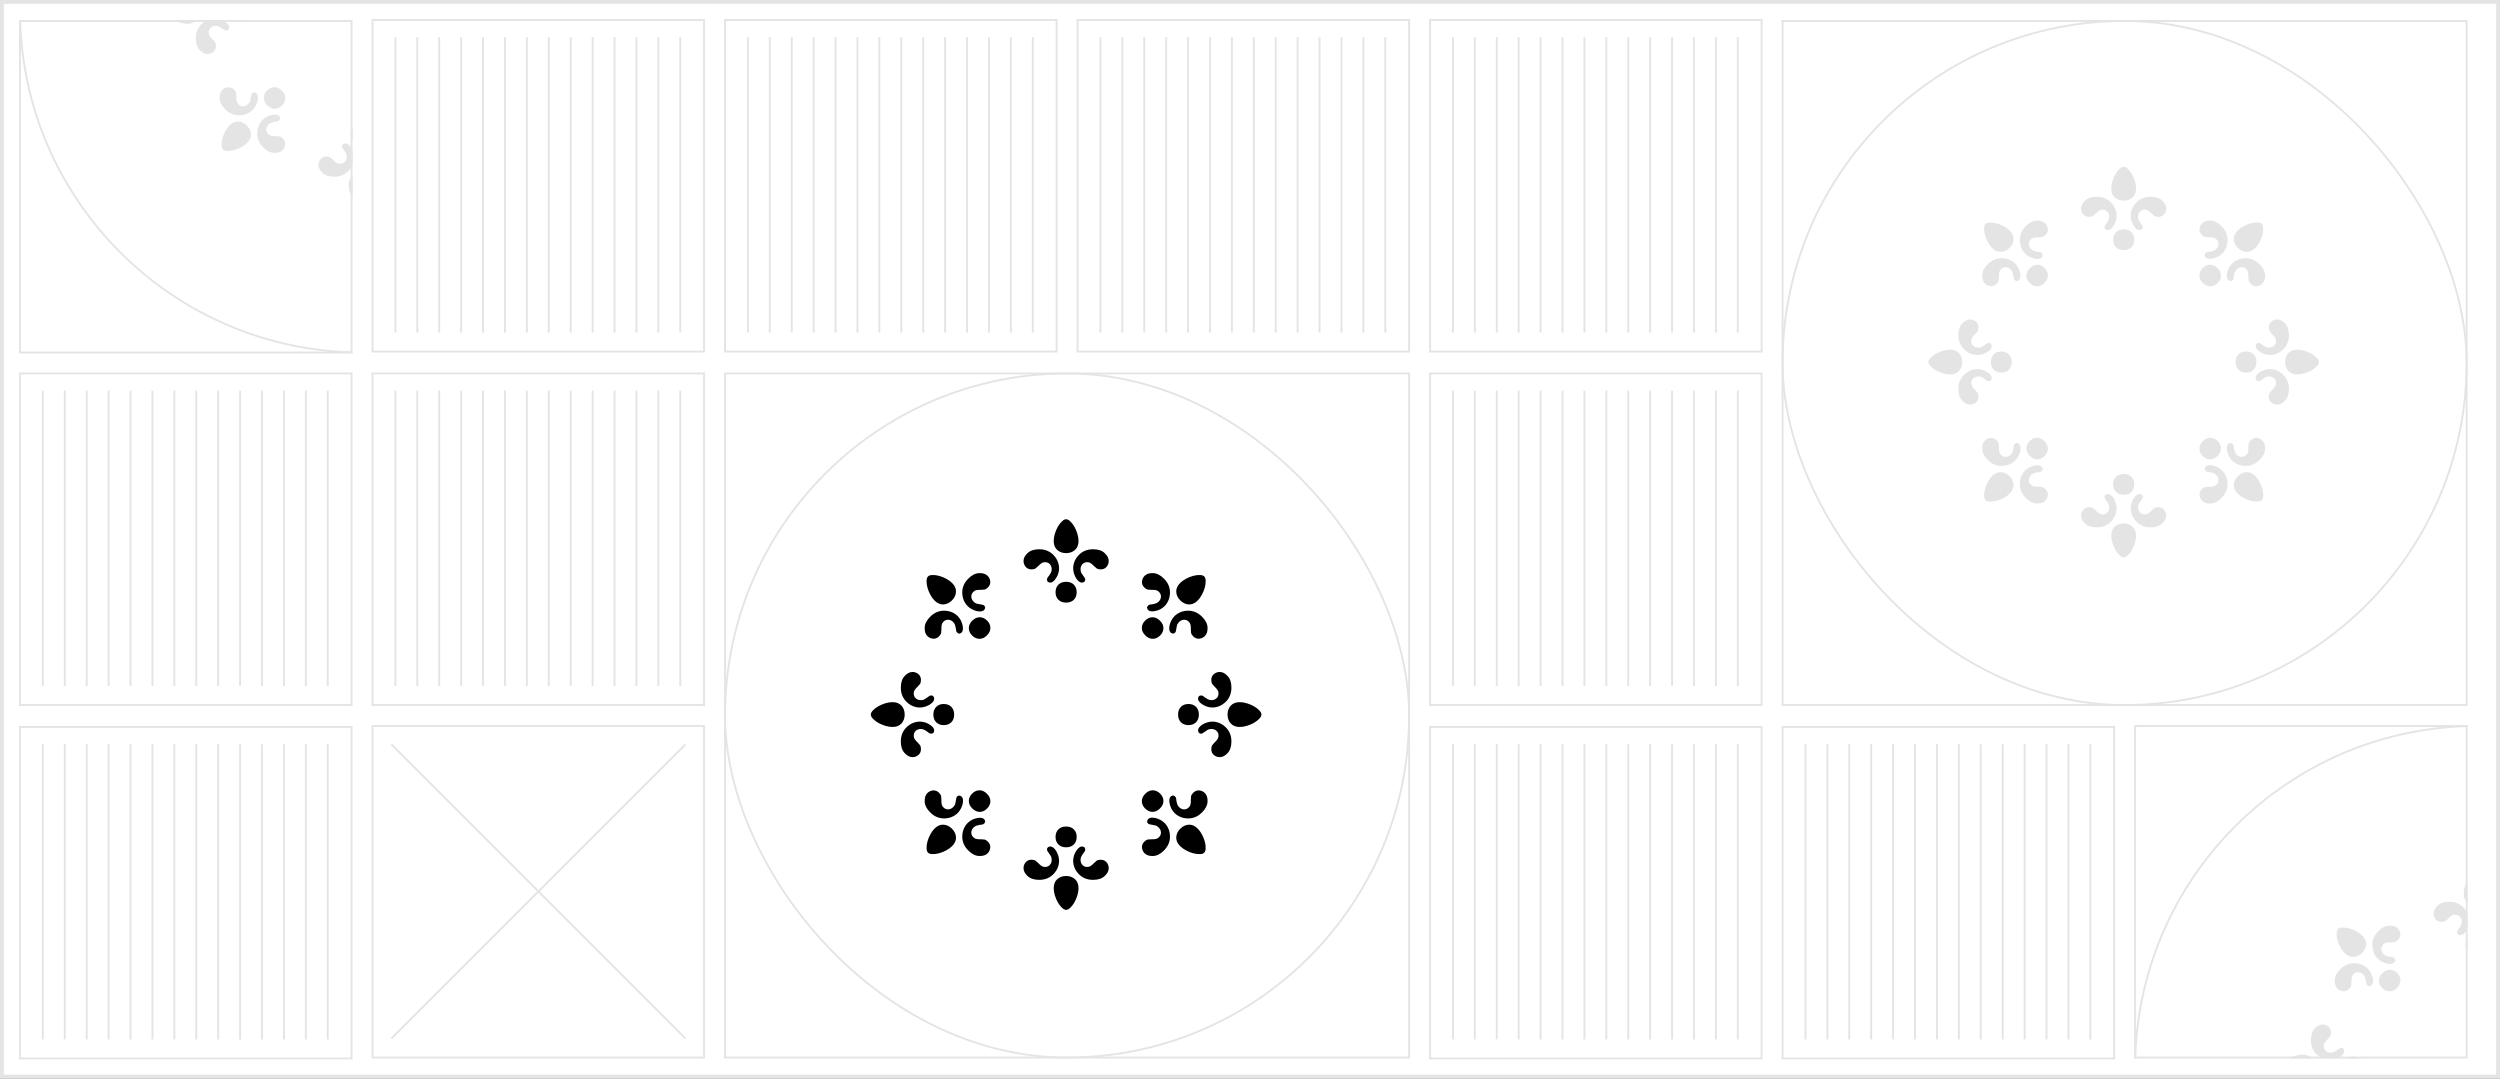 <svg width="1312" height="566" viewBox="0 0 1312 566" fill="none" xmlns="http://www.w3.org/2000/svg">
<rect x="0" y="0" width="1312" height="566" fill="#808080" stroke="none"/>
<rect x="1" y="1" width="1310" height="564" fill="white"/>
<rect x="1" y="1" width="1310" height="564" stroke="#E4E4E4" stroke-width="2"/>
<rect x="195.5" y="10.5" width="174" height="174" fill="white"/>
<rect x="195.5" y="10.5" width="174" height="174" stroke="#E4E4E4"/>
<rect width="1" height="155" transform="translate(207 19.5)" fill="#E4E4E4"/>
<rect width="1" height="155" transform="translate(218.5 19.5)" fill="#E4E4E4"/>
<rect width="1" height="155" transform="translate(230 19.5)" fill="#E4E4E4"/>
<rect width="1" height="155" transform="translate(241.5 19.5)" fill="#E4E4E4"/>
<rect width="1" height="155" transform="translate(253 19.5)" fill="#E4E4E4"/>
<rect width="1" height="155" transform="translate(264.5 19.5)" fill="#E4E4E4"/>
<rect width="1" height="155" transform="translate(276 19.5)" fill="#E4E4E4"/>
<rect width="1" height="155" transform="translate(287.5 19.5)" fill="#E4E4E4"/>
<rect width="1" height="155" transform="translate(299 19.5)" fill="#E4E4E4"/>
<rect width="1" height="155" transform="translate(310.5 19.5)" fill="#E4E4E4"/>
<rect width="1" height="155" transform="translate(322 19.5)" fill="#E4E4E4"/>
<rect width="1" height="155" transform="translate(333.5 19.5)" fill="#E4E4E4"/>
<rect width="1" height="155" transform="translate(345 19.5)" fill="#E4E4E4"/>
<rect width="1" height="155" transform="translate(356.5 19.5)" fill="#E4E4E4"/>
<rect x="380.5" y="10.5" width="174" height="174" fill="white"/>
<rect x="380.5" y="10.5" width="174" height="174" stroke="#E4E4E4"/>
<rect width="1" height="155" transform="translate(392 19.5)" fill="#E4E4E4"/>
<rect width="1" height="155" transform="translate(403.5 19.5)" fill="#E4E4E4"/>
<rect width="1" height="155" transform="translate(415 19.5)" fill="#E4E4E4"/>
<rect width="1" height="155" transform="translate(426.5 19.5)" fill="#E4E4E4"/>
<rect width="1" height="155" transform="translate(438 19.5)" fill="#E4E4E4"/>
<rect width="1" height="155" transform="translate(449.5 19.5)" fill="#E4E4E4"/>
<rect width="1" height="155" transform="translate(461 19.5)" fill="#E4E4E4"/>
<rect width="1" height="155" transform="translate(472.5 19.5)" fill="#E4E4E4"/>
<rect width="1" height="155" transform="translate(484 19.5)" fill="#E4E4E4"/>
<rect width="1" height="155" transform="translate(495.5 19.5)" fill="#E4E4E4"/>
<rect width="1" height="155" transform="translate(507 19.5)" fill="#E4E4E4"/>
<rect width="1" height="155" transform="translate(518.5 19.5)" fill="#E4E4E4"/>
<rect width="1" height="155" transform="translate(530 19.5)" fill="#E4E4E4"/>
<rect width="1" height="155" transform="translate(541.5 19.5)" fill="#E4E4E4"/>
<rect x="565.5" y="10.5" width="174" height="174" fill="white"/>
<rect x="565.5" y="10.5" width="174" height="174" stroke="#E4E4E4"/>
<rect width="1" height="155" transform="translate(577 19.5)" fill="#E4E4E4"/>
<rect width="1" height="155" transform="translate(588.5 19.5)" fill="#E4E4E4"/>
<rect width="1" height="155" transform="translate(600 19.5)" fill="#E4E4E4"/>
<rect width="1" height="155" transform="translate(611.5 19.5)" fill="#E4E4E4"/>
<rect width="1" height="155" transform="translate(623 19.5)" fill="#E4E4E4"/>
<rect width="1" height="155" transform="translate(634.5 19.5)" fill="#E4E4E4"/>
<rect width="1" height="155" transform="translate(646 19.5)" fill="#E4E4E4"/>
<rect width="1" height="155" transform="translate(657.5 19.5)" fill="#E4E4E4"/>
<rect width="1" height="155" transform="translate(669 19.5)" fill="#E4E4E4"/>
<rect width="1" height="155" transform="translate(680.5 19.5)" fill="#E4E4E4"/>
<rect width="1" height="155" transform="translate(692 19.5)" fill="#E4E4E4"/>
<rect width="1" height="155" transform="translate(703.5 19.5)" fill="#E4E4E4"/>
<rect width="1" height="155" transform="translate(715 19.5)" fill="#E4E4E4"/>
<rect width="1" height="155" transform="translate(726.5 19.5)" fill="#E4E4E4"/>
<rect x="750.5" y="10.5" width="174" height="174" fill="white"/>
<rect x="750.5" y="10.5" width="174" height="174" stroke="#E4E4E4"/>
<rect width="1" height="155" transform="translate(762 19.5)" fill="#E4E4E4"/>
<rect width="1" height="155" transform="translate(773.5 19.5)" fill="#E4E4E4"/>
<rect width="1" height="155" transform="translate(785 19.5)" fill="#E4E4E4"/>
<rect width="1" height="155" transform="translate(796.5 19.5)" fill="#E4E4E4"/>
<rect width="1" height="155" transform="translate(808 19.5)" fill="#E4E4E4"/>
<rect width="1" height="155" transform="translate(819.5 19.5)" fill="#E4E4E4"/>
<rect width="1" height="155" transform="translate(831 19.5)" fill="#E4E4E4"/>
<rect width="1" height="155" transform="translate(842.5 19.5)" fill="#E4E4E4"/>
<rect width="1" height="155" transform="translate(854 19.5)" fill="#E4E4E4"/>
<rect width="1" height="155" transform="translate(865.5 19.5)" fill="#E4E4E4"/>
<rect width="1" height="155" transform="translate(877 19.5)" fill="#E4E4E4"/>
<rect width="1" height="155" transform="translate(888.5 19.5)" fill="#E4E4E4"/>
<rect width="1" height="155" transform="translate(900 19.5)" fill="#E4E4E4"/>
<rect width="1" height="155" transform="translate(911.5 19.5)" fill="#E4E4E4"/>
<rect x="10.5" y="196" width="174" height="174" fill="white"/>
<rect x="10.5" y="196" width="174" height="174" stroke="#E4E4E4"/>
<rect width="1" height="155" transform="translate(22 205)" fill="#E4E4E4"/>
<rect width="1" height="155" transform="translate(33.5 205)" fill="#E4E4E4"/>
<rect width="1" height="155" transform="translate(45 205)" fill="#E4E4E4"/>
<rect width="1" height="155" transform="translate(56.5 205)" fill="#E4E4E4"/>
<rect width="1" height="155" transform="translate(68 205)" fill="#E4E4E4"/>
<rect width="1" height="155" transform="translate(79.5 205)" fill="#E4E4E4"/>
<rect width="1" height="155" transform="translate(91 205)" fill="#E4E4E4"/>
<rect width="1" height="155" transform="translate(102.5 205)" fill="#E4E4E4"/>
<rect width="1" height="155" transform="translate(114 205)" fill="#E4E4E4"/>
<rect width="1" height="155" transform="translate(125.5 205)" fill="#E4E4E4"/>
<rect width="1" height="155" transform="translate(137 205)" fill="#E4E4E4"/>
<rect width="1" height="155" transform="translate(148.5 205)" fill="#E4E4E4"/>
<rect width="1" height="155" transform="translate(160 205)" fill="#E4E4E4"/>
<rect width="1" height="155" transform="translate(171.5 205)" fill="#E4E4E4"/>
<rect x="195.5" y="196" width="174" height="174" fill="white"/>
<rect x="195.5" y="196" width="174" height="174" stroke="#E4E4E4"/>
<rect width="1" height="155" transform="translate(207 205)" fill="#E4E4E4"/>
<rect width="1" height="155" transform="translate(218.5 205)" fill="#E4E4E4"/>
<rect width="1" height="155" transform="translate(230 205)" fill="#E4E4E4"/>
<rect width="1" height="155" transform="translate(241.5 205)" fill="#E4E4E4"/>
<rect width="1" height="155" transform="translate(253 205)" fill="#E4E4E4"/>
<rect width="1" height="155" transform="translate(264.5 205)" fill="#E4E4E4"/>
<rect width="1" height="155" transform="translate(276 205)" fill="#E4E4E4"/>
<rect width="1" height="155" transform="translate(287.5 205)" fill="#E4E4E4"/>
<rect width="1" height="155" transform="translate(299 205)" fill="#E4E4E4"/>
<rect width="1" height="155" transform="translate(310.5 205)" fill="#E4E4E4"/>
<rect width="1" height="155" transform="translate(322 205)" fill="#E4E4E4"/>
<rect width="1" height="155" transform="translate(333.5 205)" fill="#E4E4E4"/>
<rect width="1" height="155" transform="translate(345 205)" fill="#E4E4E4"/>
<rect width="1" height="155" transform="translate(356.5 205)" fill="#E4E4E4"/>
<rect x="750.5" y="196" width="174" height="174" fill="white"/>
<rect x="750.5" y="196" width="174" height="174" stroke="#E4E4E4"/>
<rect width="1" height="155" transform="translate(762 205)" fill="#E4E4E4"/>
<rect width="1" height="155" transform="translate(773.5 205)" fill="#E4E4E4"/>
<rect width="1" height="155" transform="translate(785 205)" fill="#E4E4E4"/>
<rect width="1" height="155" transform="translate(796.5 205)" fill="#E4E4E4"/>
<rect width="1" height="155" transform="translate(808 205)" fill="#E4E4E4"/>
<rect width="1" height="155" transform="translate(819.5 205)" fill="#E4E4E4"/>
<rect width="1" height="155" transform="translate(831 205)" fill="#E4E4E4"/>
<rect width="1" height="155" transform="translate(842.5 205)" fill="#E4E4E4"/>
<rect width="1" height="155" transform="translate(854 205)" fill="#E4E4E4"/>
<rect width="1" height="155" transform="translate(865.5 205)" fill="#E4E4E4"/>
<rect width="1" height="155" transform="translate(877 205)" fill="#E4E4E4"/>
<rect width="1" height="155" transform="translate(888.5 205)" fill="#E4E4E4"/>
<rect width="1" height="155" transform="translate(900 205)" fill="#E4E4E4"/>
<rect width="1" height="155" transform="translate(911.5 205)" fill="#E4E4E4"/>
<rect x="10.5" y="381.5" width="174" height="174" fill="white"/>
<rect x="10.5" y="381.5" width="174" height="174" stroke="#E4E4E4"/>
<rect width="1" height="155" transform="translate(22 390.5)" fill="#E4E4E4"/>
<rect width="1" height="155" transform="translate(33.5 390.5)" fill="#E4E4E4"/>
<rect width="1" height="155" transform="translate(45 390.5)" fill="#E4E4E4"/>
<rect width="1" height="155" transform="translate(56.5 390.5)" fill="#E4E4E4"/>
<rect width="1" height="155" transform="translate(68 390.5)" fill="#E4E4E4"/>
<rect width="1" height="155" transform="translate(79.5 390.5)" fill="#E4E4E4"/>
<rect width="1" height="155" transform="translate(91 390.5)" fill="#E4E4E4"/>
<rect width="1" height="155" transform="translate(102.5 390.5)" fill="#E4E4E4"/>
<rect width="1" height="155" transform="translate(114 390.5)" fill="#E4E4E4"/>
<rect width="1" height="155" transform="translate(125.5 390.5)" fill="#E4E4E4"/>
<rect width="1" height="155" transform="translate(137 390.5)" fill="#E4E4E4"/>
<rect width="1" height="155" transform="translate(148.5 390.5)" fill="#E4E4E4"/>
<rect width="1" height="155" transform="translate(160 390.5)" fill="#E4E4E4"/>
<rect width="1" height="155" transform="translate(171.5 390.5)" fill="#E4E4E4"/>
<rect x="750.5" y="381.5" width="174" height="174" fill="white"/>
<rect x="750.5" y="381.5" width="174" height="174" stroke="#E4E4E4"/>
<rect width="1" height="155" transform="translate(762 390.5)" fill="#E4E4E4"/>
<rect width="1" height="155" transform="translate(773.5 390.5)" fill="#E4E4E4"/>
<rect width="1" height="155" transform="translate(785 390.5)" fill="#E4E4E4"/>
<rect width="1" height="155" transform="translate(796.5 390.5)" fill="#E4E4E4"/>
<rect width="1" height="155" transform="translate(808 390.5)" fill="#E4E4E4"/>
<rect width="1" height="155" transform="translate(819.5 390.5)" fill="#E4E4E4"/>
<rect width="1" height="155" transform="translate(831 390.5)" fill="#E4E4E4"/>
<rect width="1" height="155" transform="translate(842.5 390.5)" fill="#E4E4E4"/>
<rect width="1" height="155" transform="translate(854 390.5)" fill="#E4E4E4"/>
<rect width="1" height="155" transform="translate(865.5 390.5)" fill="#E4E4E4"/>
<rect width="1" height="155" transform="translate(877 390.5)" fill="#E4E4E4"/>
<rect width="1" height="155" transform="translate(888.5 390.5)" fill="#E4E4E4"/>
<rect width="1" height="155" transform="translate(900 390.5)" fill="#E4E4E4"/>
<rect width="1" height="155" transform="translate(911.5 390.5)" fill="#E4E4E4"/>
<rect x="935.5" y="381.5" width="174" height="174" fill="white"/>
<rect x="935.5" y="381.5" width="174" height="174" stroke="#E4E4E4"/>
<rect width="1" height="155" transform="translate(947 390.5)" fill="#E4E4E4"/>
<rect width="1" height="155" transform="translate(958.5 390.5)" fill="#E4E4E4"/>
<rect width="1" height="155" transform="translate(970 390.5)" fill="#E4E4E4"/>
<rect width="1" height="155" transform="translate(981.5 390.5)" fill="#E4E4E4"/>
<rect width="1" height="155" transform="translate(993 390.5)" fill="#E4E4E4"/>
<rect width="1" height="155" transform="translate(1004.5 390.5)" fill="#E4E4E4"/>
<rect width="1" height="155" transform="translate(1016 390.5)" fill="#E4E4E4"/>
<rect width="1" height="155" transform="translate(1027.5 390.5)" fill="#E4E4E4"/>
<rect width="1" height="155" transform="translate(1039 390.5)" fill="#E4E4E4"/>
<rect width="1" height="155" transform="translate(1050.5 390.5)" fill="#E4E4E4"/>
<rect width="1" height="155" transform="translate(1062 390.5)" fill="#E4E4E4"/>
<rect width="1" height="155" transform="translate(1073.5 390.5)" fill="#E4E4E4"/>
<rect width="1" height="155" transform="translate(1085 390.5)" fill="#E4E4E4"/>
<rect width="1" height="155" transform="translate(1096.5 390.5)" fill="#E4E4E4"/>
<g clip-path="url(#clip0_327_8009)">
<rect width="175" height="175" transform="matrix(1 0 0 -1 10 185.5)" fill="white"/>
<rect x="0.5" y="-0.5" width="359" height="359" rx="179.5" transform="matrix(1 0 0 -1 10 184.5)" fill="white"/>
<rect x="0.5" y="-0.5" width="359" height="359" rx="179.5" transform="matrix(1 0 0 -1 10 184.5)" stroke="#E4E4E4"/>
<path d="M182.986 97.146C182.986 95.092 183.602 93.508 184.835 92.393C186.067 91.278 187.622 90.721 189.499 90.721C191.377 90.721 192.932 91.278 194.164 92.393C195.397 93.508 196.013 95.092 196.013 97.146C196.013 98.319 195.807 99.581 195.397 100.931C194.986 102.28 194.458 103.512 193.812 104.627C193.167 105.742 192.463 106.652 191.7 107.356C190.937 108.119 190.204 108.5 189.499 108.5C188.795 108.5 188.062 108.119 187.299 107.356C186.536 106.652 185.832 105.742 185.187 104.627C184.541 103.512 184.013 102.28 183.602 100.931C183.192 99.581 182.986 98.319 182.986 97.146ZM171.368 82.183C172.248 82.183 172.952 82.359 173.48 82.711C174.008 83.122 174.507 83.562 174.977 84.031C175.446 84.559 175.945 84.999 176.473 85.352C177.001 85.762 177.676 85.968 178.497 85.968C179.495 85.968 180.316 85.616 180.962 84.912C181.607 84.207 181.93 83.327 181.93 82.271C181.93 81.567 181.813 80.951 181.578 80.423C181.285 79.953 180.991 79.513 180.698 79.102C180.404 78.692 180.14 78.31 179.906 77.958C179.612 77.606 179.465 77.225 179.465 76.814C179.465 76.286 179.671 75.875 180.082 75.582C180.434 75.347 180.815 75.23 181.226 75.23C181.695 75.23 182.223 75.435 182.81 75.846C183.338 76.315 183.837 76.902 184.306 77.606C184.717 78.31 185.069 79.102 185.363 79.983C185.656 80.921 185.803 81.86 185.803 82.799C185.803 83.973 185.568 85.146 185.099 86.32C184.629 87.493 183.954 88.549 183.074 89.488C182.194 90.486 181.108 91.278 179.818 91.865C178.527 92.452 177.03 92.745 175.329 92.745C172.688 92.745 170.664 92.07 169.256 90.721C167.847 89.43 167.143 88.051 167.143 86.584C167.143 85.469 167.525 84.442 168.287 83.503C169.05 82.623 170.077 82.183 171.368 82.183ZM207.631 82.183C208.922 82.183 209.949 82.623 210.711 83.503C211.474 84.442 211.856 85.469 211.856 86.584C211.856 88.051 211.152 89.43 209.743 90.721C208.335 92.07 206.311 92.745 203.67 92.745C201.968 92.745 200.472 92.452 199.181 91.865C197.89 91.278 196.805 90.486 195.925 89.488C195.044 88.549 194.37 87.493 193.9 86.32C193.431 85.146 193.196 83.973 193.196 82.799C193.196 81.86 193.343 80.921 193.636 79.983C193.93 79.102 194.311 78.31 194.78 77.606C195.191 76.902 195.69 76.315 196.277 75.846C196.805 75.435 197.304 75.23 197.773 75.23C198.184 75.23 198.595 75.347 199.005 75.582C199.357 75.875 199.533 76.286 199.533 76.814C199.533 77.225 199.416 77.606 199.181 77.958C198.888 78.31 198.595 78.692 198.301 79.102C198.008 79.513 197.744 79.953 197.509 80.423C197.216 80.951 197.069 81.567 197.069 82.271C197.069 83.327 197.392 84.207 198.037 84.912C198.683 85.616 199.504 85.968 200.502 85.968C201.323 85.968 201.998 85.762 202.526 85.352C203.054 84.999 203.553 84.559 204.022 84.031C204.492 83.562 204.99 83.122 205.518 82.711C206.047 82.359 206.751 82.183 207.631 82.183ZM183.954 70.213C183.954 68.57 184.453 67.249 185.451 66.252C186.448 65.254 187.798 64.756 189.499 64.756C191.201 64.756 192.551 65.254 193.548 66.252C194.546 67.249 195.044 68.57 195.044 70.213C195.044 71.856 194.546 73.176 193.548 74.173C192.551 75.171 191.201 75.67 189.499 75.67C187.798 75.67 186.448 75.171 185.451 74.173C184.453 73.176 183.954 71.856 183.954 70.213Z" fill="#E4E4E4"/>
<path d="M120.444 65.845C121.896 64.392 123.452 63.708 125.112 63.791C126.772 63.874 128.265 64.579 129.593 65.907C130.921 67.235 131.626 68.728 131.709 70.388C131.792 72.048 131.107 73.604 129.655 75.056C128.825 75.886 127.788 76.632 126.543 77.296C125.299 77.96 124.054 78.458 122.809 78.79C121.564 79.122 120.423 79.267 119.386 79.226C118.307 79.226 117.519 78.977 117.021 78.479C116.523 77.981 116.274 77.193 116.274 76.114C116.233 75.076 116.378 73.936 116.71 72.691C117.042 71.446 117.54 70.201 118.204 68.957C118.867 67.712 119.614 66.674 120.444 65.845ZM122.809 47.049C123.432 47.671 123.805 48.294 123.929 48.916C124.012 49.58 124.054 50.244 124.054 50.908C124.012 51.613 124.054 52.277 124.178 52.899C124.261 53.563 124.593 54.185 125.174 54.766C125.88 55.472 126.709 55.804 127.664 55.762C128.618 55.721 129.469 55.327 130.215 54.58C130.713 54.082 131.066 53.563 131.273 53.024C131.398 52.484 131.502 51.966 131.585 51.468C131.668 50.97 131.751 50.514 131.834 50.099C131.875 49.642 132.041 49.269 132.331 48.978C132.705 48.605 133.141 48.46 133.638 48.543C134.053 48.626 134.406 48.812 134.696 49.103C135.028 49.435 135.257 49.953 135.381 50.659C135.423 51.364 135.36 52.132 135.194 52.962C134.987 53.75 134.676 54.559 134.261 55.389C133.804 56.26 133.244 57.028 132.58 57.692C131.751 58.521 130.755 59.185 129.593 59.683C128.431 60.181 127.207 60.451 125.921 60.492C124.593 60.575 123.266 60.368 121.938 59.87C120.61 59.372 119.345 58.521 118.141 57.318C116.274 55.451 115.32 53.542 115.278 51.592C115.195 49.684 115.673 48.211 116.71 47.173C117.498 46.385 118.494 45.929 119.697 45.804C120.859 45.721 121.896 46.136 122.809 47.049ZM148.451 72.691C149.364 73.604 149.779 74.641 149.696 75.803C149.571 77.006 149.115 78.002 148.326 78.79C147.289 79.827 145.816 80.305 143.908 80.222C141.957 80.18 140.049 79.226 138.182 77.359C136.979 76.155 136.128 74.89 135.63 73.562C135.132 72.234 134.925 70.907 135.008 69.579C135.049 68.293 135.319 67.069 135.817 65.907C136.315 64.745 136.979 63.749 137.808 62.919C138.472 62.256 139.24 61.696 140.111 61.239C140.941 60.824 141.771 60.534 142.601 60.368C143.389 60.16 144.157 60.098 144.903 60.181C145.567 60.264 146.065 60.471 146.397 60.803C146.688 61.094 146.895 61.467 147.019 61.924C147.061 62.38 146.895 62.795 146.522 63.168C146.231 63.459 145.878 63.646 145.464 63.729C145.007 63.77 144.53 63.832 144.032 63.915C143.534 63.998 143.036 64.123 142.538 64.289C141.957 64.455 141.418 64.787 140.92 65.284C140.173 66.031 139.779 66.882 139.738 67.836C139.696 68.79 140.028 69.62 140.733 70.326C141.314 70.907 141.937 71.239 142.601 71.322C143.223 71.446 143.887 71.487 144.592 71.446C145.256 71.446 145.92 71.487 146.584 71.57C147.206 71.695 147.829 72.068 148.451 72.691ZM140.173 47.485C141.335 46.323 142.621 45.742 144.032 45.742C145.443 45.742 146.75 46.344 147.953 47.547C149.156 48.75 149.758 50.057 149.758 51.468C149.758 52.879 149.177 54.165 148.015 55.327C146.853 56.488 145.567 57.069 144.157 57.069C142.746 57.069 141.439 56.468 140.236 55.264C139.032 54.061 138.431 52.754 138.431 51.343C138.431 49.933 139.012 48.646 140.173 47.485Z" fill="#E4E4E4"/>
<path d="M98.354 -0.513C100.408 -0.513 101.992 0.103 103.107 1.335C104.222 2.567 104.779 4.122 104.779 6C104.779 7.878 104.222 9.433 103.107 10.665C101.992 11.897 100.408 12.513 98.354 12.513C97.181 12.513 95.919 12.308 94.57 11.897C93.22 11.486 91.988 10.958 90.873 10.313C89.758 9.668 88.848 8.963 88.144 8.201C87.381 7.438 87 6.704 87 6C87 5.296 87.381 4.563 88.144 3.8C88.848 3.037 89.758 2.333 90.873 1.687C91.988 1.042 93.22 0.514 94.57 0.103C95.919 -0.308 97.181 -0.513 98.354 -0.513ZM113.317 -12.131C113.317 -11.251 113.141 -10.547 112.789 -10.019C112.378 -9.491 111.938 -8.992 111.469 -8.523C110.941 -8.053 110.501 -7.554 110.148 -7.026C109.738 -6.498 109.532 -5.823 109.532 -5.002C109.532 -4.004 109.884 -3.183 110.589 -2.537C111.293 -1.892 112.173 -1.569 113.229 -1.569C113.933 -1.569 114.549 -1.687 115.077 -1.921C115.547 -2.215 115.987 -2.508 116.398 -2.802C116.808 -3.095 117.19 -3.359 117.542 -3.594C117.894 -3.887 118.275 -4.034 118.686 -4.034C119.214 -4.034 119.625 -3.828 119.918 -3.418C120.153 -3.066 120.27 -2.684 120.27 -2.273C120.27 -1.804 120.065 -1.276 119.654 -0.689C119.185 -0.161 118.598 0.338 117.894 0.807C117.19 1.218 116.398 1.57 115.517 1.863C114.579 2.157 113.64 2.303 112.701 2.303C111.527 2.303 110.354 2.069 109.18 1.599C108.007 1.13 106.95 0.455 106.012 -0.425C105.014 -1.305 104.222 -2.391 103.635 -3.682C103.048 -4.973 102.755 -6.469 102.755 -8.171C102.755 -10.811 103.43 -12.835 104.779 -14.244C106.07 -15.652 107.449 -16.356 108.916 -16.356C110.031 -16.356 111.058 -15.975 111.997 -15.212C112.877 -14.449 113.317 -13.422 113.317 -12.131ZM113.317 24.132C113.317 25.422 112.877 26.449 111.997 27.212C111.058 27.975 110.031 28.356 108.916 28.356C107.449 28.356 106.07 27.652 104.779 26.244C103.43 24.836 102.755 22.811 102.755 20.171C102.755 18.469 103.048 16.973 103.635 15.682C104.222 14.391 105.014 13.306 106.012 12.425C106.95 11.545 108.007 10.87 109.18 10.401C110.354 9.932 111.527 9.697 112.701 9.697C113.64 9.697 114.579 9.844 115.517 10.137C116.398 10.43 117.19 10.812 117.894 11.281C118.598 11.692 119.185 12.191 119.654 12.777C120.065 13.306 120.27 13.804 120.27 14.274C120.27 14.684 120.153 15.095 119.918 15.506C119.625 15.858 119.214 16.034 118.686 16.034C118.275 16.034 117.894 15.917 117.542 15.682C117.19 15.389 116.808 15.095 116.398 14.802C115.987 14.508 115.547 14.244 115.077 14.01C114.549 13.716 113.933 13.57 113.229 13.57C112.173 13.57 111.293 13.892 110.589 14.538C109.884 15.183 109.532 16.005 109.532 17.002C109.532 17.824 109.738 18.499 110.148 19.027C110.501 19.555 110.941 20.053 111.469 20.523C111.938 20.992 112.378 21.491 112.789 22.019C113.141 22.547 113.317 23.252 113.317 24.132ZM125.287 0.455C126.93 0.455 128.251 0.954 129.248 1.951C130.246 2.949 130.744 4.298 130.744 6C130.744 7.702 130.246 9.051 129.248 10.049C128.251 11.046 126.93 11.545 125.287 11.545C123.644 11.545 122.324 11.046 121.327 10.049C120.329 9.051 119.83 7.702 119.83 6C119.83 4.298 120.329 2.949 121.327 1.951C122.324 0.954 123.644 0.455 125.287 0.455Z" fill="#E4E4E4"/>
</g>
<rect x="0.5" y="-0.5" width="174" height="174" transform="matrix(1 0 0 -1 10 184.5)" stroke="#E4E4E4"/>
<g clip-path="url(#clip1_327_8009)">
<rect x="935" y="10.5" width="360" height="360" fill="white"/>
<rect x="935.5" y="11" width="359" height="359" rx="179.5" fill="white"/>
<rect x="935.5" y="11" width="359" height="359" rx="179.5" stroke="#E4E4E4"/>
<path d="M1121.01 98.854C1121.01 100.908 1120.4 102.492 1119.16 103.607C1117.93 104.722 1116.38 105.279 1114.5 105.279C1112.62 105.279 1111.07 104.722 1109.83 103.607C1108.6 102.492 1107.99 100.908 1107.99 98.854C1107.99 97.681 1108.19 96.419 1108.6 95.07C1109.01 93.72 1109.54 92.488 1110.19 91.373C1110.83 90.258 1111.54 89.348 1112.3 88.644C1113.06 87.881 1113.8 87.5 1114.5 87.5C1115.2 87.5 1115.94 87.881 1116.7 88.644C1117.46 89.348 1118.17 90.258 1118.81 91.373C1119.46 92.488 1119.99 93.72 1120.4 95.07C1120.81 96.419 1121.01 97.681 1121.01 98.854ZM1132.63 113.817C1131.75 113.817 1131.05 113.641 1130.52 113.289C1129.99 112.878 1129.49 112.438 1129.02 111.969C1128.55 111.441 1128.05 111.001 1127.53 110.648C1127 110.238 1126.32 110.032 1125.5 110.032C1124.5 110.032 1123.68 110.384 1123.04 111.089C1122.39 111.793 1122.07 112.673 1122.07 113.729C1122.07 114.433 1122.19 115.049 1122.42 115.577C1122.71 116.047 1123.01 116.487 1123.3 116.898C1123.59 117.308 1123.86 117.69 1124.09 118.042C1124.39 118.394 1124.53 118.775 1124.53 119.186C1124.53 119.714 1124.33 120.125 1123.92 120.418C1123.57 120.653 1123.18 120.77 1122.77 120.77C1122.3 120.77 1121.78 120.565 1121.19 120.154C1120.66 119.685 1120.16 119.098 1119.69 118.394C1119.28 117.69 1118.93 116.898 1118.64 116.017C1118.34 115.079 1118.2 114.14 1118.2 113.201C1118.2 112.027 1118.43 110.854 1118.9 109.68C1119.37 108.507 1120.04 107.45 1120.92 106.512C1121.81 105.514 1122.89 104.722 1124.18 104.135C1125.47 103.548 1126.97 103.255 1128.67 103.255C1131.31 103.255 1133.34 103.93 1134.74 105.279C1136.15 106.57 1136.86 107.949 1136.86 109.416C1136.86 110.531 1136.47 111.558 1135.71 112.497C1134.95 113.377 1133.92 113.817 1132.63 113.817ZM1096.37 113.817C1095.08 113.817 1094.05 113.377 1093.29 112.497C1092.52 111.558 1092.14 110.531 1092.14 109.416C1092.14 107.949 1092.85 106.57 1094.26 105.279C1095.66 103.93 1097.69 103.255 1100.33 103.255C1102.03 103.255 1103.53 103.548 1104.82 104.135C1106.11 104.722 1107.19 105.514 1108.07 106.512C1108.95 107.45 1109.63 108.507 1110.1 109.68C1110.57 110.854 1110.8 112.027 1110.8 113.201C1110.8 114.14 1110.66 115.079 1110.36 116.017C1110.07 116.898 1109.69 117.69 1109.22 118.394C1108.81 119.098 1108.31 119.685 1107.72 120.154C1107.19 120.565 1106.7 120.77 1106.23 120.77C1105.82 120.77 1105.4 120.653 1104.99 120.418C1104.64 120.125 1104.47 119.714 1104.47 119.186C1104.47 118.775 1104.58 118.394 1104.82 118.042C1105.11 117.69 1105.4 117.308 1105.7 116.898C1105.99 116.487 1106.26 116.047 1106.49 115.577C1106.78 115.049 1106.93 114.433 1106.93 113.729C1106.93 112.673 1106.61 111.793 1105.96 111.089C1105.32 110.384 1104.5 110.032 1103.5 110.032C1102.68 110.032 1102 110.238 1101.47 110.648C1100.95 111.001 1100.45 111.441 1099.98 111.969C1099.51 112.438 1099.01 112.878 1098.48 113.289C1097.95 113.641 1097.25 113.817 1096.37 113.817ZM1120.04 125.787C1120.04 127.43 1119.55 128.751 1118.55 129.748C1117.55 130.746 1116.2 131.244 1114.5 131.244C1112.8 131.244 1111.45 130.746 1110.45 129.748C1109.45 128.751 1108.95 127.43 1108.95 125.787C1108.95 124.144 1109.45 122.824 1110.45 121.827C1111.45 120.829 1112.8 120.33 1114.5 120.33C1116.2 120.33 1117.55 120.829 1118.55 121.827C1119.55 122.824 1120.04 124.144 1120.04 125.787Z" fill="#E4E4E4"/>
<path d="M1183.56 130.156C1182.1 131.608 1180.55 132.293 1178.89 132.21C1177.23 132.127 1175.73 131.422 1174.41 130.094C1173.08 128.766 1172.37 127.272 1172.29 125.613C1172.21 123.953 1172.89 122.397 1174.34 120.945C1175.17 120.115 1176.21 119.368 1177.46 118.704C1178.7 118.041 1179.95 117.543 1181.19 117.211C1182.43 116.879 1183.58 116.734 1184.61 116.775C1185.69 116.775 1186.48 117.024 1186.98 117.522C1187.48 118.02 1187.72 118.808 1187.72 119.887C1187.77 120.924 1187.62 122.065 1187.29 123.31C1186.96 124.555 1186.46 125.799 1185.8 127.044C1185.13 128.289 1184.38 129.326 1183.56 130.156ZM1181.19 148.952C1180.57 148.329 1180.19 147.707 1180.07 147.085C1179.99 146.421 1179.95 145.757 1179.95 145.093C1179.99 144.388 1179.95 143.724 1179.82 143.101C1179.74 142.438 1179.41 141.815 1178.82 141.234C1178.12 140.529 1177.29 140.197 1176.34 140.239C1175.38 140.28 1174.53 140.674 1173.78 141.421C1173.29 141.919 1172.93 142.438 1172.73 142.977C1172.6 143.516 1172.5 144.035 1172.41 144.533C1172.33 145.031 1172.25 145.487 1172.17 145.902C1172.12 146.359 1171.96 146.732 1171.67 147.022C1171.29 147.396 1170.86 147.541 1170.36 147.458C1169.95 147.375 1169.59 147.188 1169.3 146.898C1168.97 146.566 1168.74 146.047 1168.62 145.342C1168.58 144.637 1168.64 143.869 1168.8 143.039C1169.01 142.251 1169.32 141.442 1169.74 140.612C1170.19 139.741 1170.75 138.973 1171.42 138.309C1172.25 137.479 1173.24 136.815 1174.41 136.318C1175.57 135.82 1176.79 135.55 1178.08 135.508C1179.41 135.426 1180.73 135.633 1182.06 136.131C1183.39 136.629 1184.65 137.479 1185.86 138.683C1187.72 140.55 1188.68 142.458 1188.72 144.408C1188.8 146.317 1188.33 147.79 1187.29 148.827C1186.5 149.616 1185.51 150.072 1184.3 150.197C1183.14 150.279 1182.1 149.865 1181.19 148.952ZM1155.55 123.31C1154.64 122.397 1154.22 121.36 1154.3 120.198C1154.43 118.995 1154.88 117.999 1155.67 117.211C1156.71 116.173 1158.18 115.696 1160.09 115.779C1162.04 115.821 1163.95 116.775 1165.82 118.642C1167.02 119.845 1167.87 121.111 1168.37 122.439C1168.87 123.766 1169.07 125.094 1168.99 126.422C1168.95 127.708 1168.68 128.932 1168.18 130.094C1167.68 131.256 1167.02 132.251 1166.19 133.081C1165.53 133.745 1164.76 134.305 1163.89 134.762C1163.06 135.177 1162.23 135.467 1161.4 135.633C1160.61 135.84 1159.84 135.903 1159.1 135.82C1158.43 135.737 1157.93 135.529 1157.6 135.197C1157.31 134.907 1157.1 134.533 1156.98 134.077C1156.94 133.621 1157.1 133.206 1157.48 132.832C1157.77 132.542 1158.12 132.355 1158.54 132.272C1158.99 132.231 1159.47 132.168 1159.97 132.085C1160.46 132.002 1160.96 131.878 1161.46 131.712C1162.04 131.546 1162.58 131.214 1163.08 130.716C1163.83 129.969 1164.22 129.119 1164.26 128.164C1164.3 127.21 1163.97 126.38 1163.27 125.675C1162.68 125.094 1162.06 124.762 1161.4 124.679C1160.78 124.555 1160.11 124.513 1159.41 124.555C1158.74 124.555 1158.08 124.513 1157.42 124.43C1156.79 124.306 1156.17 123.932 1155.55 123.31ZM1163.83 148.516C1162.66 149.678 1161.38 150.259 1159.97 150.259C1158.56 150.259 1157.25 149.657 1156.05 148.454C1154.84 147.251 1154.24 145.944 1154.24 144.533C1154.24 143.122 1154.82 141.836 1155.98 140.674C1157.15 139.512 1158.43 138.932 1159.84 138.932C1161.25 138.932 1162.56 139.533 1163.76 140.736C1164.97 141.94 1165.57 143.247 1165.57 144.657C1165.57 146.068 1164.99 147.354 1163.83 148.516Z" fill="#E4E4E4"/>
<path d="M1205.65 196.514C1203.59 196.514 1202.01 195.898 1200.89 194.665C1199.78 193.433 1199.22 191.878 1199.22 190.001C1199.22 188.123 1199.78 186.568 1200.89 185.336C1202.01 184.103 1203.59 183.487 1205.65 183.487C1206.82 183.487 1208.08 183.693 1209.43 184.103C1210.78 184.514 1212.01 185.042 1213.13 185.688C1214.24 186.333 1215.15 187.037 1215.86 187.8C1216.62 188.563 1217 189.296 1217 190.001C1217 190.705 1216.62 191.438 1215.86 192.201C1215.15 192.964 1214.24 193.668 1213.13 194.313C1212.01 194.959 1210.78 195.487 1209.43 195.898C1208.08 196.308 1206.82 196.514 1205.65 196.514ZM1190.68 208.132C1190.68 207.252 1190.86 206.548 1191.21 206.02C1191.62 205.492 1192.06 204.993 1192.53 204.523C1193.06 204.054 1193.5 203.555 1193.85 203.027C1194.26 202.499 1194.47 201.824 1194.47 201.003C1194.47 200.005 1194.12 199.184 1193.41 198.538C1192.71 197.893 1191.83 197.57 1190.77 197.57C1190.07 197.57 1189.45 197.687 1188.92 197.922C1188.45 198.215 1188.01 198.509 1187.6 198.802C1187.19 199.096 1186.81 199.36 1186.46 199.594C1186.11 199.888 1185.73 200.035 1185.31 200.035C1184.79 200.035 1184.38 199.829 1184.08 199.418C1183.85 199.066 1183.73 198.685 1183.73 198.274C1183.73 197.805 1183.94 197.277 1184.35 196.69C1184.82 196.162 1185.4 195.663 1186.11 195.194C1186.81 194.783 1187.6 194.431 1188.48 194.137C1189.42 193.844 1190.36 193.697 1191.3 193.697C1192.47 193.697 1193.65 193.932 1194.82 194.401C1195.99 194.871 1197.05 195.546 1197.99 196.426C1198.99 197.306 1199.78 198.392 1200.37 199.682C1200.95 200.973 1201.25 202.47 1201.25 204.171C1201.25 206.812 1200.57 208.836 1199.22 210.244C1197.93 211.653 1196.55 212.357 1195.08 212.357C1193.97 212.357 1192.94 211.975 1192 211.213C1191.12 210.45 1190.68 209.423 1190.68 208.132ZM1190.68 171.869C1190.68 170.578 1191.12 169.551 1192 168.789C1192.94 168.026 1193.97 167.644 1195.08 167.644C1196.55 167.644 1197.93 168.348 1199.22 169.757C1200.57 171.165 1201.25 173.189 1201.25 175.83C1201.25 177.532 1200.95 179.028 1200.37 180.319C1199.78 181.61 1198.99 182.695 1197.99 183.575C1197.05 184.456 1195.99 185.13 1194.82 185.6C1193.65 186.069 1192.47 186.304 1191.3 186.304C1190.36 186.304 1189.42 186.157 1188.48 185.864C1187.6 185.57 1186.81 185.189 1186.11 184.72C1185.4 184.309 1184.82 183.81 1184.35 183.223C1183.94 182.695 1183.73 182.196 1183.73 181.727C1183.73 181.316 1183.85 180.905 1184.08 180.495C1184.38 180.143 1184.79 179.967 1185.31 179.967C1185.73 179.967 1186.11 180.084 1186.46 180.319C1186.81 180.612 1187.19 180.905 1187.6 181.199C1188.01 181.492 1188.45 181.756 1188.92 181.991C1189.45 182.284 1190.07 182.431 1190.77 182.431C1191.83 182.431 1192.71 182.108 1193.41 181.463C1194.12 180.817 1194.47 179.996 1194.47 178.998C1194.47 178.177 1194.26 177.502 1193.85 176.974C1193.5 176.446 1193.06 175.947 1192.53 175.478C1192.06 175.008 1191.62 174.51 1191.21 173.982C1190.86 173.453 1190.68 172.749 1190.68 171.869ZM1178.71 195.546C1177.07 195.546 1175.75 195.047 1174.75 194.049C1173.76 193.052 1173.26 191.702 1173.26 190.001C1173.26 188.299 1173.76 186.949 1174.75 185.952C1175.75 184.954 1177.07 184.456 1178.71 184.456C1180.36 184.456 1181.68 184.954 1182.67 185.952C1183.67 186.949 1184.17 188.299 1184.17 190.001C1184.17 191.702 1183.67 193.052 1182.67 194.049C1181.68 195.047 1180.36 195.546 1178.71 195.546Z" fill="#E4E4E4"/>
<path d="M1174.34 259.056C1172.89 257.604 1172.21 256.048 1172.29 254.388C1172.37 252.728 1173.08 251.235 1174.41 249.907C1175.73 248.579 1177.23 247.874 1178.89 247.791C1180.55 247.708 1182.1 248.393 1183.56 249.845C1184.39 250.675 1185.13 251.712 1185.8 252.957C1186.46 254.201 1186.96 255.446 1187.29 256.691C1187.62 257.936 1187.77 259.077 1187.73 260.114C1187.73 261.193 1187.48 261.981 1186.98 262.479C1186.48 262.977 1185.69 263.226 1184.61 263.226C1183.58 263.267 1182.44 263.122 1181.19 262.79C1179.95 262.458 1178.7 261.96 1177.46 261.296C1176.21 260.633 1175.17 259.886 1174.34 259.056ZM1155.55 256.691C1156.17 256.068 1156.79 255.695 1157.42 255.571C1158.08 255.488 1158.74 255.446 1159.41 255.446C1160.11 255.488 1160.78 255.446 1161.4 255.322C1162.06 255.239 1162.69 254.907 1163.27 254.326C1163.97 253.62 1164.3 252.791 1164.26 251.836C1164.22 250.882 1163.83 250.031 1163.08 249.285C1162.58 248.787 1162.06 248.434 1161.52 248.227C1160.98 248.102 1160.47 247.998 1159.97 247.915C1159.47 247.832 1159.01 247.749 1158.6 247.666C1158.14 247.625 1157.77 247.459 1157.48 247.169C1157.1 246.795 1156.96 246.359 1157.04 245.862C1157.13 245.447 1157.31 245.094 1157.6 244.804C1157.93 244.472 1158.45 244.243 1159.16 244.119C1159.86 244.077 1160.63 244.14 1161.46 244.306C1162.25 244.513 1163.06 244.824 1163.89 245.239C1164.76 245.696 1165.53 246.256 1166.19 246.92C1167.02 247.749 1167.69 248.745 1168.18 249.907C1168.68 251.069 1168.95 252.293 1168.99 253.579C1169.08 254.907 1168.87 256.234 1168.37 257.562C1167.87 258.89 1167.02 260.155 1165.82 261.359C1163.95 263.226 1162.04 264.18 1160.09 264.222C1158.18 264.305 1156.71 263.827 1155.67 262.79C1154.89 262.002 1154.43 261.006 1154.3 259.803C1154.22 258.641 1154.64 257.604 1155.55 256.691ZM1181.19 231.049C1182.1 230.136 1183.14 229.721 1184.3 229.804C1185.51 229.929 1186.5 230.385 1187.29 231.174C1188.33 232.211 1188.8 233.684 1188.72 235.592C1188.68 237.543 1187.73 239.451 1185.86 241.318C1184.66 242.521 1183.39 243.372 1182.06 243.87C1180.73 244.368 1179.41 244.575 1178.08 244.492C1176.79 244.451 1175.57 244.181 1174.41 243.683C1173.25 243.185 1172.25 242.521 1171.42 241.692C1170.76 241.028 1170.2 240.26 1169.74 239.389C1169.32 238.559 1169.03 237.729 1168.87 236.899C1168.66 236.111 1168.6 235.343 1168.68 234.597C1168.76 233.933 1168.97 233.435 1169.3 233.103C1169.59 232.812 1169.97 232.605 1170.42 232.481C1170.88 232.439 1171.3 232.605 1171.67 232.978C1171.96 233.269 1172.15 233.622 1172.23 234.036C1172.27 234.493 1172.33 234.97 1172.42 235.468C1172.5 235.966 1172.62 236.464 1172.79 236.962C1172.95 237.543 1173.29 238.082 1173.78 238.58C1174.53 239.327 1175.38 239.721 1176.34 239.762C1177.29 239.804 1178.12 239.472 1178.83 238.767C1179.41 238.186 1179.74 237.563 1179.82 236.899C1179.95 236.277 1179.99 235.613 1179.95 234.908C1179.95 234.244 1179.99 233.58 1180.07 232.916C1180.19 232.294 1180.57 231.671 1181.19 231.049ZM1155.98 239.327C1154.82 238.165 1154.24 236.879 1154.24 235.468C1154.24 234.057 1154.84 232.75 1156.05 231.547C1157.25 230.344 1158.56 229.742 1159.97 229.742C1161.38 229.742 1162.66 230.323 1163.83 231.485C1164.99 232.647 1165.57 233.933 1165.57 235.343C1165.57 236.754 1164.97 238.061 1163.76 239.264C1162.56 240.468 1161.25 241.069 1159.84 241.069C1158.43 241.069 1157.15 240.488 1155.98 239.327Z" fill="#E4E4E4"/>
<path d="M1107.99 281.146C1107.99 279.092 1108.6 277.508 1109.83 276.393C1111.07 275.278 1112.62 274.721 1114.5 274.721C1116.38 274.721 1117.93 275.278 1119.16 276.393C1120.4 277.508 1121.01 279.092 1121.01 281.146C1121.01 282.319 1120.81 283.581 1120.4 284.931C1119.99 286.28 1119.46 287.512 1118.81 288.627C1118.17 289.742 1117.46 290.652 1116.7 291.356C1115.94 292.119 1115.2 292.5 1114.5 292.5C1113.8 292.5 1113.06 292.119 1112.3 291.356C1111.54 290.652 1110.83 289.742 1110.19 288.627C1109.54 287.512 1109.01 286.28 1108.6 284.931C1108.19 283.581 1107.99 282.319 1107.99 281.146ZM1096.37 266.183C1097.25 266.183 1097.95 266.359 1098.48 266.711C1099.01 267.122 1099.51 267.562 1099.98 268.031C1100.45 268.559 1100.94 268.999 1101.47 269.352C1102 269.762 1102.68 269.968 1103.5 269.968C1104.49 269.968 1105.32 269.616 1105.96 268.911C1106.61 268.207 1106.93 267.327 1106.93 266.271C1106.93 265.567 1106.81 264.951 1106.58 264.423C1106.28 263.953 1105.99 263.513 1105.7 263.102C1105.4 262.692 1105.14 262.31 1104.91 261.958C1104.61 261.606 1104.47 261.225 1104.47 260.814C1104.47 260.286 1104.67 259.875 1105.08 259.582C1105.43 259.347 1105.82 259.23 1106.23 259.23C1106.7 259.23 1107.22 259.435 1107.81 259.846C1108.34 260.315 1108.84 260.902 1109.31 261.606C1109.72 262.31 1110.07 263.102 1110.36 263.983C1110.66 264.921 1110.8 265.86 1110.8 266.799C1110.8 267.973 1110.57 269.146 1110.1 270.32C1109.63 271.493 1108.95 272.55 1108.07 273.488C1107.19 274.486 1106.11 275.278 1104.82 275.865C1103.53 276.452 1102.03 276.745 1100.33 276.745C1097.69 276.745 1095.66 276.07 1094.26 274.721C1092.85 273.43 1092.14 272.051 1092.14 270.584C1092.14 269.469 1092.52 268.442 1093.29 267.503C1094.05 266.623 1095.08 266.183 1096.37 266.183ZM1132.63 266.183C1133.92 266.183 1134.95 266.623 1135.71 267.503C1136.47 268.442 1136.86 269.469 1136.86 270.584C1136.86 272.051 1136.15 273.43 1134.74 274.721C1133.34 276.07 1131.31 276.745 1128.67 276.745C1126.97 276.745 1125.47 276.452 1124.18 275.865C1122.89 275.278 1121.8 274.486 1120.92 273.488C1120.04 272.55 1119.37 271.493 1118.9 270.32C1118.43 269.146 1118.2 267.973 1118.2 266.799C1118.2 265.86 1118.34 264.921 1118.64 263.983C1118.93 263.102 1119.31 262.31 1119.78 261.606C1120.19 260.902 1120.69 260.315 1121.28 259.846C1121.8 259.435 1122.3 259.23 1122.77 259.23C1123.18 259.23 1123.59 259.347 1124.01 259.582C1124.36 259.875 1124.53 260.286 1124.53 260.814C1124.53 261.225 1124.42 261.606 1124.18 261.958C1123.89 262.31 1123.59 262.692 1123.3 263.102C1123.01 263.513 1122.74 263.953 1122.51 264.423C1122.22 264.951 1122.07 265.567 1122.07 266.271C1122.07 267.327 1122.39 268.207 1123.04 268.911C1123.68 269.616 1124.5 269.968 1125.5 269.968C1126.32 269.968 1127 269.762 1127.53 269.352C1128.05 268.999 1128.55 268.559 1129.02 268.031C1129.49 267.562 1129.99 267.122 1130.52 266.711C1131.05 266.359 1131.75 266.183 1132.63 266.183ZM1108.95 254.213C1108.95 252.57 1109.45 251.249 1110.45 250.252C1111.45 249.254 1112.8 248.756 1114.5 248.756C1116.2 248.756 1117.55 249.254 1118.55 250.252C1119.55 251.249 1120.04 252.57 1120.04 254.213C1120.04 255.856 1119.55 257.176 1118.55 258.173C1117.55 259.171 1116.2 259.67 1114.5 259.67C1112.8 259.67 1111.45 259.171 1110.45 258.173C1109.45 257.176 1108.95 255.856 1108.95 254.213Z" fill="#E4E4E4"/>
<path d="M1045.44 249.845C1046.9 248.392 1048.45 247.708 1050.11 247.791C1051.77 247.874 1053.27 248.579 1054.59 249.907C1055.92 251.235 1056.63 252.728 1056.71 254.388C1056.79 256.048 1056.11 257.604 1054.66 259.056C1053.83 259.886 1052.79 260.632 1051.54 261.296C1050.3 261.96 1049.05 262.458 1047.81 262.79C1046.56 263.122 1045.42 263.267 1044.39 263.226C1043.31 263.226 1042.52 262.977 1042.02 262.479C1041.52 261.981 1041.27 261.193 1041.27 260.114C1041.23 259.077 1041.38 257.935 1041.71 256.691C1042.04 255.446 1042.54 254.201 1043.2 252.957C1043.87 251.712 1044.61 250.674 1045.44 249.845ZM1047.81 231.049C1048.43 231.671 1048.8 232.294 1048.93 232.916C1049.01 233.58 1049.05 234.244 1049.05 234.908C1049.01 235.613 1049.05 236.277 1049.18 236.899C1049.26 237.563 1049.59 238.186 1050.17 238.766C1050.88 239.472 1051.71 239.804 1052.66 239.762C1053.62 239.721 1054.47 239.327 1055.22 238.58C1055.71 238.082 1056.07 237.563 1056.27 237.024C1056.4 236.484 1056.5 235.966 1056.58 235.468C1056.67 234.97 1056.75 234.514 1056.83 234.099C1056.88 233.642 1057.04 233.269 1057.33 232.978C1057.7 232.605 1058.14 232.46 1058.64 232.543C1059.05 232.626 1059.41 232.812 1059.7 233.103C1060.03 233.435 1060.26 233.953 1060.38 234.659C1060.42 235.364 1060.36 236.132 1060.19 236.962C1059.99 237.75 1059.68 238.559 1059.26 239.389C1058.8 240.26 1058.24 241.028 1057.58 241.692C1056.75 242.521 1055.75 243.185 1054.59 243.683C1053.43 244.181 1052.21 244.451 1050.92 244.492C1049.59 244.575 1048.27 244.368 1046.94 243.87C1045.61 243.372 1044.34 242.521 1043.14 241.318C1041.27 239.451 1040.32 237.542 1040.28 235.592C1040.2 233.684 1040.67 232.211 1041.71 231.173C1042.5 230.385 1043.49 229.929 1044.7 229.804C1045.86 229.721 1046.9 230.136 1047.81 231.049ZM1073.45 256.691C1074.36 257.604 1074.78 258.641 1074.7 259.803C1074.57 261.006 1074.11 262.002 1073.33 262.79C1072.29 263.827 1070.82 264.304 1068.91 264.221C1066.96 264.18 1065.05 263.226 1063.18 261.359C1061.98 260.155 1061.13 258.89 1060.63 257.562C1060.13 256.234 1059.92 254.907 1060.01 253.579C1060.05 252.293 1060.32 251.069 1060.82 249.907C1061.31 248.745 1061.98 247.749 1062.81 246.919C1063.47 246.256 1064.24 245.695 1065.11 245.239C1065.94 244.824 1066.77 244.534 1067.6 244.368C1068.39 244.16 1069.16 244.098 1069.9 244.181C1070.57 244.264 1071.07 244.471 1071.4 244.803C1071.69 245.094 1071.89 245.467 1072.02 245.924C1072.06 246.38 1071.89 246.795 1071.52 247.168C1071.23 247.459 1070.88 247.646 1070.46 247.729C1070.01 247.77 1069.53 247.832 1069.03 247.915C1068.53 247.998 1068.04 248.123 1067.54 248.289C1066.96 248.455 1066.42 248.787 1065.92 249.285C1065.17 250.031 1064.78 250.882 1064.74 251.836C1064.7 252.791 1065.03 253.62 1065.73 254.326C1066.31 254.907 1066.94 255.239 1067.6 255.322C1068.22 255.446 1068.89 255.487 1069.59 255.446C1070.26 255.446 1070.92 255.487 1071.58 255.57C1072.21 255.695 1072.83 256.068 1073.45 256.691ZM1065.17 231.485C1066.34 230.323 1067.62 229.742 1069.03 229.742C1070.44 229.742 1071.75 230.344 1072.95 231.547C1074.16 232.75 1074.76 234.057 1074.76 235.468C1074.76 236.879 1074.18 238.165 1073.02 239.327C1071.85 240.488 1070.57 241.069 1069.16 241.069C1067.75 241.069 1066.44 240.468 1065.24 239.264C1064.03 238.061 1063.43 236.754 1063.43 235.343C1063.43 233.933 1064.01 232.646 1065.17 231.485Z" fill="#E4E4E4"/>
<path d="M1023.35 183.487C1025.41 183.487 1026.99 184.103 1028.11 185.335C1029.22 186.567 1029.78 188.122 1029.78 190C1029.78 191.878 1029.22 193.433 1028.11 194.665C1026.99 195.897 1025.41 196.513 1023.35 196.513C1022.18 196.513 1020.92 196.308 1019.57 195.897C1018.22 195.487 1016.99 194.958 1015.87 194.313C1014.76 193.668 1013.85 192.963 1013.14 192.201C1012.38 191.438 1012 190.704 1012 190C1012 189.296 1012.38 188.563 1013.14 187.8C1013.85 187.037 1014.76 186.333 1015.87 185.687C1016.99 185.042 1018.22 184.514 1019.57 184.103C1020.92 183.692 1022.18 183.487 1023.35 183.487ZM1038.32 171.869C1038.32 172.749 1038.14 173.453 1037.79 173.981C1037.38 174.509 1036.94 175.008 1036.47 175.477C1035.94 175.947 1035.5 176.446 1035.15 176.974C1034.74 177.502 1034.53 178.177 1034.53 178.998C1034.53 179.996 1034.88 180.817 1035.59 181.463C1036.29 182.108 1037.17 182.431 1038.23 182.431C1038.93 182.431 1039.55 182.313 1040.08 182.079C1040.55 181.785 1040.99 181.492 1041.4 181.198C1041.81 180.905 1042.19 180.641 1042.54 180.406C1042.89 180.113 1043.28 179.966 1043.69 179.966C1044.21 179.966 1044.62 180.172 1044.92 180.582C1045.15 180.934 1045.27 181.316 1045.27 181.727C1045.27 182.196 1045.07 182.724 1044.65 183.311C1044.18 183.839 1043.6 184.338 1042.89 184.807C1042.19 185.218 1041.4 185.57 1040.52 185.863C1039.58 186.157 1038.64 186.303 1037.7 186.303C1036.53 186.303 1035.35 186.069 1034.18 185.599C1033.01 185.13 1031.95 184.455 1031.01 183.575C1030.01 182.695 1029.22 181.609 1028.64 180.318C1028.05 179.027 1027.76 177.531 1027.76 175.829C1027.76 173.189 1028.43 171.165 1029.78 169.756C1031.07 168.348 1032.45 167.644 1033.92 167.644C1035.03 167.644 1036.06 168.025 1037 168.788C1037.88 169.551 1038.32 170.578 1038.32 171.869ZM1038.32 208.132C1038.32 209.423 1037.88 210.449 1037 211.212C1036.06 211.975 1035.03 212.356 1033.92 212.356C1032.45 212.356 1031.07 211.652 1029.78 210.244C1028.43 208.836 1027.76 206.811 1027.76 204.171C1027.76 202.469 1028.05 200.973 1028.64 199.682C1029.22 198.391 1030.01 197.306 1031.01 196.425C1031.95 195.545 1033.01 194.87 1034.18 194.401C1035.35 193.932 1036.53 193.697 1037.7 193.697C1038.64 193.697 1039.58 193.844 1040.52 194.137C1041.4 194.43 1042.19 194.812 1042.89 195.281C1043.6 195.692 1044.18 196.191 1044.65 196.777C1045.07 197.306 1045.27 197.804 1045.27 198.274C1045.27 198.684 1045.15 199.095 1044.92 199.506C1044.62 199.858 1044.21 200.034 1043.69 200.034C1043.28 200.034 1042.89 199.917 1042.54 199.682C1042.19 199.389 1041.81 199.095 1041.4 198.802C1040.99 198.508 1040.55 198.244 1040.08 198.01C1039.55 197.716 1038.93 197.57 1038.23 197.57C1037.17 197.57 1036.29 197.892 1035.59 198.538C1034.88 199.183 1034.53 200.005 1034.53 201.002C1034.53 201.824 1034.74 202.499 1035.15 203.027C1035.5 203.555 1035.94 204.054 1036.47 204.523C1036.94 204.992 1037.38 205.491 1037.79 206.019C1038.14 206.547 1038.32 207.251 1038.32 208.132ZM1050.29 184.455C1051.93 184.455 1053.25 184.954 1054.25 185.951C1055.25 186.949 1055.74 188.298 1055.74 190C1055.74 191.702 1055.25 193.051 1054.25 194.049C1053.25 195.046 1051.93 195.545 1050.29 195.545C1048.64 195.545 1047.32 195.046 1046.33 194.049C1045.33 193.051 1044.83 191.702 1044.83 190C1044.83 188.298 1045.33 186.949 1046.33 185.951C1047.32 184.954 1048.64 184.455 1050.29 184.455Z" fill="#E4E4E4"/>
<path d="M1054.66 120.945C1056.11 122.397 1056.79 123.953 1056.71 125.613C1056.63 127.272 1055.92 128.766 1054.59 130.094C1053.27 131.421 1051.77 132.127 1050.11 132.21C1048.45 132.293 1046.9 131.608 1045.45 130.156C1044.62 129.326 1043.87 128.289 1043.2 127.044C1042.54 125.799 1042.04 124.555 1041.71 123.31C1041.38 122.065 1041.23 120.924 1041.28 119.887C1041.28 118.808 1041.52 118.02 1042.02 117.522C1042.52 117.024 1043.31 116.775 1044.39 116.775C1045.42 116.733 1046.57 116.879 1047.81 117.211C1049.05 117.543 1050.3 118.04 1051.54 118.704C1052.79 119.368 1053.83 120.115 1054.66 120.945ZM1073.45 123.31C1072.83 123.932 1072.21 124.306 1071.58 124.43C1070.92 124.513 1070.26 124.555 1069.59 124.555C1068.89 124.513 1068.22 124.555 1067.6 124.679C1066.94 124.762 1066.32 125.094 1065.73 125.675C1065.03 126.38 1064.7 127.21 1064.74 128.164C1064.78 129.119 1065.17 129.969 1065.92 130.716C1066.42 131.214 1066.94 131.567 1067.48 131.774C1068.02 131.899 1068.54 132.002 1069.03 132.085C1069.53 132.168 1069.99 132.251 1070.4 132.334C1070.86 132.376 1071.23 132.542 1071.52 132.832C1071.9 133.206 1072.04 133.641 1071.96 134.139C1071.88 134.554 1071.69 134.907 1071.4 135.197C1071.07 135.529 1070.55 135.757 1069.84 135.882C1069.14 135.923 1068.37 135.861 1067.54 135.695C1066.75 135.488 1065.94 135.176 1065.11 134.762C1064.24 134.305 1063.47 133.745 1062.81 133.081C1061.98 132.251 1061.32 131.255 1060.82 130.094C1060.32 128.932 1060.05 127.708 1060.01 126.422C1059.93 125.094 1060.13 123.766 1060.63 122.439C1061.13 121.111 1061.98 119.845 1063.18 118.642C1065.05 116.775 1066.96 115.821 1068.91 115.779C1070.82 115.696 1072.29 116.173 1073.33 117.211C1074.12 117.999 1074.57 118.995 1074.7 120.198C1074.78 121.36 1074.36 122.397 1073.45 123.31ZM1047.81 148.952C1046.9 149.864 1045.86 150.279 1044.7 150.196C1043.49 150.072 1042.5 149.616 1041.71 148.827C1040.67 147.79 1040.2 146.317 1040.28 144.408C1040.32 142.458 1041.28 140.55 1043.14 138.682C1044.35 137.479 1045.61 136.629 1046.94 136.131C1048.27 135.633 1049.59 135.425 1050.92 135.508C1052.21 135.55 1053.43 135.82 1054.59 136.317C1055.76 136.815 1056.75 137.479 1057.58 138.309C1058.25 138.973 1058.81 139.741 1059.26 140.612C1059.68 141.442 1059.97 142.272 1060.13 143.101C1060.34 143.89 1060.4 144.657 1060.32 145.404C1060.24 146.068 1060.03 146.566 1059.7 146.898C1059.41 147.188 1059.03 147.396 1058.58 147.52C1058.12 147.562 1057.71 147.396 1057.33 147.022C1057.04 146.732 1056.86 146.379 1056.77 145.964C1056.73 145.508 1056.67 145.031 1056.59 144.533C1056.5 144.035 1056.38 143.537 1056.21 143.039C1056.05 142.458 1055.71 141.919 1055.22 141.421C1054.47 140.674 1053.62 140.28 1052.66 140.238C1051.71 140.197 1050.88 140.529 1050.18 141.234C1049.59 141.815 1049.26 142.437 1049.18 143.101C1049.05 143.724 1049.01 144.388 1049.05 145.093C1049.05 145.757 1049.01 146.421 1048.93 147.085C1048.81 147.707 1048.43 148.329 1047.81 148.952ZM1073.02 140.674C1074.18 141.836 1074.76 143.122 1074.76 144.533C1074.76 145.944 1074.16 147.25 1072.95 148.454C1071.75 149.657 1070.44 150.259 1069.03 150.259C1067.62 150.259 1066.34 149.678 1065.17 148.516C1064.01 147.354 1063.43 146.068 1063.43 144.657C1063.43 143.247 1064.03 141.94 1065.24 140.736C1066.44 139.533 1067.75 138.931 1069.16 138.931C1070.57 138.931 1071.85 139.512 1073.02 140.674Z" fill="#E4E4E4"/>
</g>
<rect x="935.5" y="11" width="359" height="359" stroke="#E4E4E4"/>
<g clip-path="url(#clip2_327_8009)">
<rect x="380" y="195.5" width="360" height="360" fill="white"/>
<rect x="380.5" y="196" width="359" height="359" rx="179.5" fill="white"/>
<rect x="380.5" y="196" width="359" height="359" rx="179.5" stroke="#E4E4E4"/>
<path d="M566.013 283.854C566.013 285.908 565.397 287.492 564.165 288.607C562.932 289.722 561.377 290.279 559.5 290.279C557.622 290.279 556.067 289.722 554.835 288.607C553.603 287.492 552.986 285.908 552.986 283.854C552.986 282.681 553.192 281.419 553.603 280.069C554.013 278.72 554.541 277.488 555.187 276.373C555.832 275.258 556.536 274.348 557.299 273.644C558.062 272.881 558.796 272.5 559.5 272.5C560.204 272.5 560.937 272.881 561.7 273.644C562.463 274.348 563.167 275.258 563.813 276.373C564.458 277.488 564.986 278.72 565.397 280.069C565.808 281.419 566.013 282.681 566.013 283.854ZM577.631 298.817C576.751 298.817 576.047 298.641 575.519 298.289C574.991 297.878 574.492 297.438 574.023 296.969C573.553 296.441 573.054 296.001 572.526 295.648C571.998 295.238 571.323 295.032 570.502 295.032C569.504 295.032 568.683 295.384 568.037 296.089C567.392 296.793 567.069 297.673 567.069 298.729C567.069 299.433 567.187 300.049 567.421 300.577C567.715 301.047 568.008 301.487 568.301 301.898C568.595 302.308 568.859 302.69 569.094 303.042C569.387 303.394 569.534 303.775 569.534 304.186C569.534 304.714 569.328 305.125 568.918 305.418C568.565 305.653 568.184 305.77 567.773 305.77C567.304 305.77 566.776 305.565 566.189 305.154C565.661 304.685 565.162 304.098 564.693 303.394C564.282 302.69 563.93 301.898 563.637 301.017C563.343 300.079 563.196 299.14 563.196 298.201C563.196 297.027 563.431 295.854 563.901 294.68C564.37 293.507 565.045 292.45 565.925 291.512C566.805 290.514 567.891 289.722 569.182 289.135C570.472 288.548 571.969 288.255 573.67 288.255C576.311 288.255 578.335 288.93 579.744 290.279C581.152 291.57 581.856 292.949 581.856 294.416C581.856 295.531 581.475 296.558 580.712 297.497C579.949 298.377 578.922 298.817 577.631 298.817ZM541.368 298.817C540.077 298.817 539.05 298.377 538.288 297.497C537.525 296.558 537.143 295.531 537.143 294.416C537.143 292.949 537.848 291.57 539.256 290.279C540.664 288.93 542.688 288.255 545.329 288.255C547.031 288.255 548.527 288.548 549.818 289.135C551.109 289.722 552.194 290.514 553.074 291.512C553.955 292.45 554.629 293.507 555.099 294.68C555.568 295.854 555.803 297.027 555.803 298.201C555.803 299.14 555.656 300.079 555.363 301.017C555.07 301.898 554.688 302.69 554.219 303.394C553.808 304.098 553.309 304.685 552.722 305.154C552.194 305.565 551.696 305.77 551.226 305.77C550.815 305.77 550.405 305.653 549.994 305.418C549.642 305.125 549.466 304.714 549.466 304.186C549.466 303.775 549.583 303.394 549.818 303.042C550.111 302.69 550.405 302.308 550.698 301.898C550.991 301.487 551.255 301.047 551.49 300.577C551.784 300.049 551.93 299.433 551.93 298.729C551.93 297.673 551.608 296.793 550.962 296.089C550.317 295.384 549.495 295.032 548.498 295.032C547.676 295.032 547.001 295.238 546.473 295.648C545.945 296.001 545.446 296.441 544.977 296.969C544.508 297.438 544.009 297.878 543.481 298.289C542.953 298.641 542.248 298.817 541.368 298.817ZM565.045 310.787C565.045 312.43 564.546 313.751 563.548 314.748C562.551 315.746 561.201 316.244 559.5 316.244C557.798 316.244 556.448 315.746 555.451 314.748C554.453 313.751 553.955 312.43 553.955 310.787C553.955 309.144 554.453 307.824 555.451 306.827C556.448 305.829 557.798 305.33 559.5 305.33C561.201 305.33 562.551 305.829 563.548 306.827C564.546 307.824 565.045 309.144 565.045 310.787Z" fill="black"/>
<path d="M628.555 315.156C627.103 316.608 625.547 317.293 623.887 317.21C622.228 317.127 620.734 316.422 619.406 315.094C618.078 313.766 617.373 312.272 617.29 310.613C617.207 308.953 617.892 307.397 619.344 305.945C620.174 305.115 621.211 304.368 622.456 303.704C623.701 303.041 624.945 302.543 626.19 302.211C627.435 301.879 628.576 301.734 629.613 301.775C630.692 301.775 631.48 302.024 631.978 302.522C632.476 303.02 632.725 303.808 632.725 304.887C632.766 305.924 632.621 307.065 632.289 308.31C631.957 309.555 631.459 310.799 630.796 312.044C630.132 313.289 629.385 314.326 628.555 315.156ZM626.19 333.952C625.568 333.329 625.194 332.707 625.07 332.085C624.987 331.421 624.945 330.757 624.945 330.093C624.987 329.388 624.945 328.724 624.821 328.101C624.738 327.438 624.406 326.815 623.825 326.234C623.12 325.529 622.29 325.197 621.335 325.239C620.381 325.28 619.531 325.674 618.784 326.421C618.286 326.919 617.933 327.438 617.726 327.977C617.601 328.516 617.498 329.035 617.415 329.533C617.332 330.031 617.249 330.487 617.166 330.902C617.124 331.359 616.958 331.732 616.668 332.022C616.294 332.396 615.859 332.541 615.361 332.458C614.946 332.375 614.593 332.188 614.303 331.898C613.971 331.566 613.743 331.047 613.618 330.342C613.577 329.637 613.639 328.869 613.805 328.039C614.012 327.251 614.323 326.442 614.738 325.612C615.195 324.741 615.755 323.973 616.419 323.309C617.249 322.479 618.244 321.815 619.406 321.318C620.568 320.82 621.792 320.55 623.078 320.508C624.406 320.426 625.734 320.633 627.061 321.131C628.389 321.629 629.655 322.479 630.858 323.683C632.725 325.55 633.679 327.458 633.721 329.408C633.804 331.317 633.327 332.79 632.289 333.827C631.501 334.616 630.505 335.072 629.302 335.197C628.14 335.279 627.103 334.865 626.19 333.952ZM600.548 308.31C599.635 307.397 599.22 306.36 599.303 305.198C599.428 303.995 599.884 302.999 600.673 302.211C601.71 301.173 603.183 300.696 605.092 300.779C607.042 300.821 608.95 301.775 610.817 303.642C612.021 304.845 612.871 306.111 613.369 307.439C613.867 308.766 614.074 310.094 613.991 311.422C613.95 312.708 613.68 313.932 613.182 315.094C612.685 316.256 612.021 317.251 611.191 318.081C610.527 318.745 609.759 319.305 608.888 319.762C608.058 320.177 607.228 320.467 606.399 320.633C605.61 320.84 604.843 320.903 604.096 320.82C603.432 320.737 602.934 320.529 602.602 320.197C602.312 319.907 602.104 319.533 601.98 319.077C601.938 318.621 602.104 318.206 602.478 317.832C602.768 317.542 603.121 317.355 603.536 317.272C603.992 317.231 604.469 317.168 604.967 317.085C605.465 317.002 605.963 316.878 606.461 316.712C607.042 316.546 607.581 316.214 608.079 315.716C608.826 314.969 609.22 314.119 609.261 313.164C609.303 312.21 608.971 311.38 608.266 310.675C607.685 310.094 607.062 309.762 606.399 309.679C605.776 309.555 605.112 309.513 604.407 309.555C603.743 309.555 603.079 309.513 602.415 309.43C601.793 309.306 601.171 308.932 600.548 308.31ZM608.826 333.516C607.664 334.678 606.378 335.259 604.967 335.259C603.556 335.259 602.249 334.657 601.046 333.454C599.843 332.251 599.241 330.944 599.241 329.533C599.241 328.122 599.822 326.836 600.984 325.674C602.146 324.512 603.432 323.932 604.843 323.932C606.253 323.932 607.56 324.533 608.764 325.736C609.967 326.94 610.568 328.247 610.568 329.657C610.568 331.068 609.988 332.354 608.826 333.516Z" fill="black"/>
<path d="M650.647 381.514C648.593 381.514 647.009 380.898 645.894 379.665C644.779 378.433 644.221 376.878 644.221 375.001C644.221 373.123 644.779 371.568 645.894 370.336C647.009 369.103 648.593 368.487 650.647 368.487C651.82 368.487 653.082 368.693 654.431 369.103C655.781 369.514 657.013 370.042 658.128 370.688C659.243 371.333 660.152 372.037 660.857 372.8C661.619 373.563 662.001 374.296 662.001 375.001C662.001 375.705 661.619 376.438 660.857 377.201C660.152 377.964 659.243 378.668 658.128 379.313C657.013 379.959 655.781 380.487 654.431 380.898C653.082 381.308 651.82 381.514 650.647 381.514ZM635.684 393.132C635.684 392.252 635.86 391.548 636.212 391.02C636.623 390.492 637.063 389.993 637.532 389.523C638.06 389.054 638.5 388.555 638.852 388.027C639.263 387.499 639.469 386.824 639.469 386.003C639.469 385.005 639.116 384.184 638.412 383.538C637.708 382.893 636.828 382.57 635.772 382.57C635.068 382.57 634.452 382.687 633.923 382.922C633.454 383.215 633.014 383.509 632.603 383.802C632.192 384.096 631.811 384.36 631.459 384.594C631.107 384.888 630.726 385.035 630.315 385.035C629.787 385.035 629.376 384.829 629.083 384.418C628.848 384.066 628.73 383.685 628.73 383.274C628.73 382.805 628.936 382.277 629.347 381.69C629.816 381.162 630.403 380.663 631.107 380.194C631.811 379.783 632.603 379.431 633.483 379.137C634.422 378.844 635.361 378.697 636.3 378.697C637.473 378.697 638.647 378.932 639.821 379.401C640.994 379.871 642.05 380.546 642.989 381.426C643.987 382.306 644.779 383.392 645.366 384.682C645.952 385.973 646.246 387.47 646.246 389.171C646.246 391.812 645.571 393.836 644.221 395.244C642.931 396.653 641.552 397.357 640.085 397.357C638.97 397.357 637.943 396.975 637.004 396.213C636.124 395.45 635.684 394.423 635.684 393.132ZM635.684 356.869C635.684 355.578 636.124 354.551 637.004 353.789C637.943 353.026 638.97 352.644 640.085 352.644C641.552 352.644 642.931 353.348 644.221 354.757C645.571 356.165 646.246 358.189 646.246 360.83C646.246 362.532 645.952 364.028 645.366 365.319C644.779 366.61 643.987 367.695 642.989 368.575C642.05 369.456 640.994 370.13 639.821 370.6C638.647 371.069 637.473 371.304 636.3 371.304C635.361 371.304 634.422 371.157 633.483 370.864C632.603 370.57 631.811 370.189 631.107 369.72C630.403 369.309 629.816 368.81 629.347 368.223C628.936 367.695 628.73 367.196 628.73 366.727C628.73 366.316 628.848 365.905 629.083 365.495C629.376 365.143 629.787 364.967 630.315 364.967C630.726 364.967 631.107 365.084 631.459 365.319C631.811 365.612 632.192 365.905 632.603 366.199C633.014 366.492 633.454 366.756 633.923 366.991C634.452 367.284 635.068 367.431 635.772 367.431C636.828 367.431 637.708 367.108 638.412 366.463C639.116 365.817 639.469 364.996 639.469 363.998C639.469 363.177 639.263 362.502 638.852 361.974C638.5 361.446 638.06 360.947 637.532 360.478C637.063 360.008 636.623 359.51 636.212 358.982C635.86 358.453 635.684 357.749 635.684 356.869ZM623.714 380.546C622.071 380.546 620.75 380.047 619.753 379.049C618.755 378.052 618.256 376.702 618.256 375.001C618.256 373.299 618.755 371.949 619.753 370.952C620.75 369.954 622.071 369.456 623.714 369.456C625.356 369.456 626.677 369.954 627.674 370.952C628.672 371.949 629.171 373.299 629.171 375.001C629.171 376.702 628.672 378.052 627.674 379.049C626.677 380.047 625.356 380.546 623.714 380.546Z" fill="black"/>
<path d="M619.345 444.056C617.892 442.604 617.208 441.048 617.291 439.388C617.374 437.728 618.079 436.235 619.407 434.907C620.735 433.579 622.228 432.874 623.888 432.791C625.548 432.708 627.104 433.393 628.556 434.845C629.386 435.675 630.132 436.712 630.796 437.957C631.46 439.201 631.958 440.446 632.29 441.691C632.622 442.936 632.767 444.077 632.726 445.114C632.726 446.193 632.477 446.981 631.979 447.479C631.481 447.977 630.693 448.226 629.614 448.226C628.577 448.267 627.435 448.122 626.191 447.79C624.946 447.458 623.701 446.96 622.457 446.296C621.212 445.633 620.174 444.886 619.345 444.056ZM600.549 441.691C601.171 441.068 601.794 440.695 602.416 440.571C603.08 440.488 603.744 440.446 604.408 440.446C605.113 440.488 605.777 440.446 606.399 440.322C607.063 440.239 607.686 439.907 608.266 439.326C608.972 438.62 609.304 437.791 609.262 436.836C609.221 435.882 608.827 435.031 608.08 434.285C607.582 433.787 607.063 433.434 606.524 433.227C605.984 433.102 605.466 432.998 604.968 432.915C604.47 432.832 604.014 432.749 603.599 432.666C603.142 432.625 602.769 432.459 602.478 432.169C602.105 431.795 601.96 431.359 602.043 430.862C602.126 430.447 602.312 430.094 602.603 429.804C602.935 429.472 603.453 429.243 604.159 429.119C604.864 429.077 605.632 429.14 606.462 429.306C607.25 429.513 608.059 429.824 608.889 430.239C609.76 430.696 610.528 431.256 611.192 431.92C612.021 432.749 612.685 433.745 613.183 434.907C613.681 436.069 613.951 437.293 613.992 438.579C614.075 439.907 613.868 441.234 613.37 442.562C612.872 443.89 612.021 445.155 610.818 446.359C608.951 448.226 607.042 449.18 605.092 449.222C603.184 449.305 601.711 448.827 600.673 447.79C599.885 447.002 599.429 446.006 599.304 444.803C599.221 443.641 599.636 442.604 600.549 441.691ZM626.191 416.049C627.104 415.136 628.141 414.721 629.303 414.804C630.506 414.929 631.502 415.385 632.29 416.174C633.327 417.211 633.804 418.684 633.721 420.592C633.68 422.543 632.726 424.451 630.859 426.318C629.655 427.521 628.39 428.372 627.062 428.87C625.734 429.368 624.407 429.575 623.079 429.492C621.793 429.451 620.569 429.181 619.407 428.683C618.245 428.185 617.249 427.521 616.419 426.692C615.756 426.028 615.195 425.26 614.739 424.389C614.324 423.559 614.034 422.729 613.868 421.899C613.66 421.111 613.598 420.343 613.681 419.597C613.764 418.933 613.971 418.435 614.303 418.103C614.594 417.812 614.967 417.605 615.424 417.481C615.88 417.439 616.295 417.605 616.668 417.978C616.959 418.269 617.146 418.622 617.229 419.036C617.27 419.493 617.332 419.97 617.415 420.468C617.498 420.966 617.623 421.464 617.789 421.962C617.955 422.543 618.287 423.082 618.785 423.58C619.531 424.327 620.382 424.721 621.336 424.762C622.291 424.804 623.12 424.472 623.826 423.767C624.407 423.186 624.739 422.563 624.822 421.899C624.946 421.277 624.987 420.613 624.946 419.908C624.946 419.244 624.987 418.58 625.07 417.916C625.195 417.294 625.568 416.671 626.191 416.049ZM600.985 424.327C599.823 423.165 599.242 421.879 599.242 420.468C599.242 419.057 599.844 417.75 601.047 416.547C602.25 415.344 603.557 414.742 604.968 414.742C606.379 414.742 607.665 415.323 608.827 416.485C609.988 417.647 610.569 418.933 610.569 420.343C610.569 421.754 609.968 423.061 608.764 424.264C607.561 425.468 606.254 426.069 604.843 426.069C603.433 426.069 602.146 425.488 600.985 424.327Z" fill="black"/>
<path d="M552.986 466.146C552.986 464.092 553.602 462.508 554.835 461.393C556.067 460.278 557.622 459.721 559.499 459.721C561.377 459.721 562.932 460.278 564.164 461.393C565.397 462.508 566.013 464.092 566.013 466.146C566.013 467.319 565.807 468.581 565.397 469.931C564.986 471.28 564.458 472.512 563.812 473.627C563.167 474.742 562.463 475.652 561.7 476.356C560.937 477.119 560.204 477.5 559.499 477.5C558.795 477.5 558.062 477.119 557.299 476.356C556.536 475.652 555.832 474.742 555.187 473.627C554.541 472.512 554.013 471.28 553.602 469.931C553.192 468.581 552.986 467.319 552.986 466.146ZM541.368 451.183C542.248 451.183 542.952 451.359 543.48 451.711C544.008 452.122 544.507 452.562 544.977 453.031C545.446 453.559 545.945 453.999 546.473 454.352C547.001 454.762 547.676 454.968 548.497 454.968C549.495 454.968 550.316 454.616 550.962 453.911C551.607 453.207 551.93 452.327 551.93 451.271C551.93 450.567 551.813 449.951 551.578 449.423C551.285 448.953 550.991 448.513 550.698 448.102C550.404 447.692 550.14 447.31 549.906 446.958C549.612 446.606 549.465 446.225 549.465 445.814C549.465 445.286 549.671 444.875 550.082 444.582C550.434 444.347 550.815 444.23 551.226 444.23C551.695 444.23 552.223 444.435 552.81 444.846C553.338 445.315 553.837 445.902 554.306 446.606C554.717 447.31 555.069 448.102 555.363 448.983C555.656 449.921 555.803 450.86 555.803 451.799C555.803 452.973 555.568 454.146 555.099 455.32C554.629 456.493 553.954 457.55 553.074 458.488C552.194 459.486 551.108 460.278 549.818 460.865C548.527 461.452 547.03 461.745 545.329 461.745C542.688 461.745 540.664 461.07 539.256 459.721C537.847 458.43 537.143 457.051 537.143 455.584C537.143 454.469 537.525 453.442 538.287 452.503C539.05 451.623 540.077 451.183 541.368 451.183ZM577.631 451.183C578.922 451.183 579.949 451.623 580.711 452.503C581.474 453.442 581.856 454.469 581.856 455.584C581.856 457.051 581.152 458.43 579.743 459.721C578.335 461.07 576.311 461.745 573.67 461.745C571.968 461.745 570.472 461.452 569.181 460.865C567.89 460.278 566.805 459.486 565.925 458.488C565.044 457.55 564.37 456.493 563.9 455.32C563.431 454.146 563.196 452.973 563.196 451.799C563.196 450.86 563.343 449.921 563.636 448.983C563.93 448.102 564.311 447.31 564.78 446.606C565.191 445.902 565.69 445.315 566.277 444.846C566.805 444.435 567.304 444.23 567.773 444.23C568.184 444.23 568.595 444.347 569.005 444.582C569.357 444.875 569.533 445.286 569.533 445.814C569.533 446.225 569.416 446.606 569.181 446.958C568.888 447.31 568.595 447.692 568.301 448.102C568.008 448.513 567.744 448.953 567.509 449.423C567.216 449.951 567.069 450.567 567.069 451.271C567.069 452.327 567.392 453.207 568.037 453.911C568.683 454.616 569.504 454.968 570.502 454.968C571.323 454.968 571.998 454.762 572.526 454.352C573.054 453.999 573.553 453.559 574.022 453.031C574.492 452.562 574.99 452.122 575.518 451.711C576.047 451.359 576.751 451.183 577.631 451.183ZM553.954 439.213C553.954 437.57 554.453 436.249 555.451 435.252C556.448 434.254 557.798 433.756 559.499 433.756C561.201 433.756 562.551 434.254 563.548 435.252C564.546 436.249 565.044 437.57 565.044 439.213C565.044 440.856 564.546 442.176 563.548 443.173C562.551 444.171 561.201 444.67 559.499 444.67C557.798 444.67 556.448 444.171 555.451 443.173C554.453 442.176 553.954 440.856 553.954 439.213Z" fill="black"/>
<path d="M490.444 434.845C491.896 433.392 493.452 432.708 495.112 432.791C496.772 432.874 498.265 433.579 499.593 434.907C500.921 436.235 501.626 437.728 501.709 439.388C501.792 441.048 501.107 442.604 499.655 444.056C498.825 444.886 497.788 445.632 496.543 446.296C495.299 446.96 494.054 447.458 492.809 447.79C491.564 448.122 490.423 448.267 489.386 448.226C488.307 448.226 487.519 447.977 487.021 447.479C486.523 446.981 486.274 446.193 486.274 445.114C486.233 444.077 486.378 442.935 486.71 441.691C487.042 440.446 487.54 439.201 488.204 437.957C488.867 436.712 489.614 435.674 490.444 434.845ZM492.809 416.049C493.432 416.671 493.805 417.294 493.929 417.916C494.012 418.58 494.054 419.244 494.054 419.908C494.012 420.613 494.054 421.277 494.178 421.899C494.261 422.563 494.593 423.186 495.174 423.766C495.88 424.472 496.709 424.804 497.664 424.762C498.618 424.721 499.469 424.327 500.215 423.58C500.713 423.082 501.066 422.563 501.273 422.024C501.398 421.484 501.502 420.966 501.585 420.468C501.668 419.97 501.751 419.514 501.834 419.099C501.875 418.642 502.041 418.269 502.331 417.978C502.705 417.605 503.141 417.46 503.638 417.543C504.053 417.626 504.406 417.812 504.696 418.103C505.028 418.435 505.257 418.953 505.381 419.659C505.423 420.364 505.36 421.132 505.194 421.962C504.987 422.75 504.676 423.559 504.261 424.389C503.804 425.26 503.244 426.028 502.58 426.692C501.751 427.521 500.755 428.185 499.593 428.683C498.431 429.181 497.207 429.451 495.921 429.492C494.593 429.575 493.266 429.368 491.938 428.87C490.61 428.372 489.345 427.521 488.141 426.318C486.274 424.451 485.32 422.542 485.278 420.592C485.195 418.684 485.673 417.211 486.71 416.173C487.498 415.385 488.494 414.929 489.697 414.804C490.859 414.721 491.896 415.136 492.809 416.049ZM518.451 441.691C519.364 442.604 519.779 443.641 519.696 444.803C519.571 446.006 519.115 447.002 518.326 447.79C517.289 448.827 515.816 449.304 513.908 449.221C511.957 449.18 510.049 448.226 508.182 446.359C506.979 445.155 506.128 443.89 505.63 442.562C505.132 441.234 504.925 439.907 505.008 438.579C505.049 437.293 505.319 436.069 505.817 434.907C506.315 433.745 506.979 432.749 507.808 431.919C508.472 431.256 509.24 430.695 510.111 430.239C510.941 429.824 511.771 429.534 512.601 429.368C513.389 429.16 514.157 429.098 514.903 429.181C515.567 429.264 516.065 429.471 516.397 429.803C516.688 430.094 516.895 430.467 517.019 430.924C517.061 431.38 516.895 431.795 516.522 432.168C516.231 432.459 515.878 432.646 515.464 432.729C515.007 432.77 514.53 432.832 514.032 432.915C513.534 432.998 513.036 433.123 512.538 433.289C511.957 433.455 511.418 433.787 510.92 434.285C510.173 435.031 509.779 435.882 509.738 436.836C509.696 437.791 510.028 438.62 510.733 439.326C511.314 439.907 511.937 440.239 512.601 440.322C513.223 440.446 513.887 440.487 514.592 440.446C515.256 440.446 515.92 440.487 516.584 440.57C517.206 440.695 517.829 441.068 518.451 441.691ZM510.173 416.485C511.335 415.323 512.621 414.742 514.032 414.742C515.443 414.742 516.75 415.344 517.953 416.547C519.156 417.75 519.758 419.057 519.758 420.468C519.758 421.879 519.177 423.165 518.015 424.327C516.853 425.488 515.567 426.069 514.157 426.069C512.746 426.069 511.439 425.468 510.236 424.264C509.032 423.061 508.431 421.754 508.431 420.343C508.431 418.933 509.012 417.646 510.173 416.485Z" fill="black"/>
<path d="M468.354 368.487C470.408 368.487 471.992 369.103 473.107 370.335C474.222 371.567 474.779 373.122 474.779 375C474.779 376.878 474.222 378.433 473.107 379.665C471.992 380.897 470.408 381.513 468.354 381.513C467.181 381.513 465.919 381.308 464.569 380.897C463.22 380.487 461.988 379.958 460.873 379.313C459.758 378.668 458.848 377.963 458.144 377.201C457.381 376.438 457 375.704 457 375C457 374.296 457.381 373.563 458.144 372.8C458.848 372.037 459.758 371.333 460.873 370.687C461.988 370.042 463.22 369.514 464.569 369.103C465.919 368.692 467.181 368.487 468.354 368.487ZM483.317 356.869C483.317 357.749 483.141 358.453 482.789 358.981C482.378 359.509 481.938 360.008 481.469 360.477C480.941 360.947 480.501 361.446 480.148 361.974C479.738 362.502 479.532 363.177 479.532 363.998C479.532 364.996 479.884 365.817 480.589 366.463C481.293 367.108 482.173 367.431 483.229 367.431C483.933 367.431 484.549 367.313 485.077 367.079C485.547 366.785 485.987 366.492 486.398 366.198C486.808 365.905 487.19 365.641 487.542 365.406C487.894 365.113 488.275 364.966 488.686 364.966C489.214 364.966 489.625 365.172 489.918 365.582C490.153 365.934 490.27 366.316 490.27 366.727C490.27 367.196 490.065 367.724 489.654 368.311C489.185 368.839 488.598 369.338 487.894 369.807C487.19 370.218 486.398 370.57 485.517 370.863C484.579 371.157 483.64 371.303 482.701 371.303C481.527 371.303 480.354 371.069 479.18 370.599C478.007 370.13 476.95 369.455 476.012 368.575C475.014 367.695 474.222 366.609 473.635 365.318C473.048 364.027 472.755 362.531 472.755 360.829C472.755 358.189 473.43 356.165 474.779 354.756C476.07 353.348 477.449 352.644 478.916 352.644C480.031 352.644 481.058 353.025 481.997 353.788C482.877 354.551 483.317 355.578 483.317 356.869ZM483.317 393.132C483.317 394.423 482.877 395.449 481.997 396.212C481.058 396.975 480.031 397.356 478.916 397.356C477.449 397.356 476.07 396.652 474.779 395.244C473.43 393.836 472.755 391.811 472.755 389.171C472.755 387.469 473.048 385.973 473.635 384.682C474.222 383.391 475.014 382.306 476.012 381.425C476.95 380.545 478.007 379.87 479.18 379.401C480.354 378.932 481.527 378.697 482.701 378.697C483.64 378.697 484.579 378.844 485.517 379.137C486.398 379.43 487.19 379.812 487.894 380.281C488.598 380.692 489.185 381.191 489.654 381.777C490.065 382.306 490.27 382.804 490.27 383.274C490.27 383.684 490.153 384.095 489.918 384.506C489.625 384.858 489.214 385.034 488.686 385.034C488.275 385.034 487.894 384.917 487.542 384.682C487.19 384.389 486.808 384.095 486.398 383.802C485.987 383.508 485.547 383.244 485.077 383.01C484.549 382.716 483.933 382.57 483.229 382.57C482.173 382.57 481.293 382.892 480.589 383.538C479.884 384.183 479.532 385.005 479.532 386.002C479.532 386.824 479.738 387.499 480.148 388.027C480.501 388.555 480.941 389.054 481.469 389.523C481.938 389.992 482.378 390.491 482.789 391.019C483.141 391.547 483.317 392.251 483.317 393.132ZM495.287 369.455C496.93 369.455 498.251 369.954 499.248 370.951C500.246 371.949 500.744 373.298 500.744 375C500.744 376.702 500.246 378.051 499.248 379.049C498.251 380.046 496.93 380.545 495.287 380.545C493.644 380.545 492.324 380.046 491.327 379.049C490.329 378.051 489.83 376.702 489.83 375C489.83 373.298 490.329 371.949 491.327 370.951C492.324 369.954 493.644 369.455 495.287 369.455Z" fill="black"/>
<path d="M499.656 305.945C501.108 307.397 501.793 308.953 501.71 310.613C501.627 312.272 500.922 313.766 499.594 315.094C498.266 316.421 496.773 317.127 495.113 317.21C493.453 317.293 491.897 316.608 490.445 315.156C489.615 314.326 488.868 313.289 488.205 312.044C487.541 310.799 487.043 309.555 486.711 308.31C486.379 307.065 486.234 305.924 486.275 304.887C486.275 303.808 486.524 303.02 487.022 302.522C487.52 302.024 488.308 301.775 489.387 301.775C490.424 301.733 491.565 301.879 492.81 302.211C494.055 302.543 495.3 303.04 496.544 303.704C497.789 304.368 498.826 305.115 499.656 305.945ZM518.452 308.31C517.83 308.932 517.207 309.306 516.585 309.43C515.921 309.513 515.257 309.555 514.593 309.555C513.888 309.513 513.224 309.555 512.602 309.679C511.938 309.762 511.315 310.094 510.734 310.675C510.029 311.38 509.697 312.21 509.739 313.164C509.78 314.119 510.174 314.969 510.921 315.716C511.419 316.214 511.938 316.567 512.477 316.774C513.016 316.899 513.535 317.002 514.033 317.085C514.531 317.168 514.987 317.251 515.402 317.334C515.859 317.376 516.232 317.542 516.523 317.832C516.896 318.206 517.041 318.641 516.958 319.139C516.875 319.554 516.688 319.907 516.398 320.197C516.066 320.529 515.547 320.757 514.842 320.882C514.137 320.923 513.369 320.861 512.539 320.695C511.751 320.488 510.942 320.176 510.112 319.762C509.241 319.305 508.473 318.745 507.809 318.081C506.979 317.251 506.316 316.255 505.818 315.094C505.32 313.932 505.05 312.708 505.009 311.422C504.926 310.094 505.133 308.766 505.631 307.439C506.129 306.111 506.979 304.845 508.183 303.642C510.05 301.775 511.958 300.821 513.909 300.779C515.817 300.696 517.29 301.173 518.327 302.211C519.116 302.999 519.572 303.995 519.697 305.198C519.78 306.36 519.365 307.397 518.452 308.31ZM492.81 333.952C491.897 334.864 490.86 335.279 489.698 335.196C488.495 335.072 487.499 334.616 486.711 333.827C485.674 332.79 485.196 331.317 485.279 329.408C485.321 327.458 486.275 325.55 488.142 323.682C489.346 322.479 490.611 321.629 491.939 321.131C493.267 320.633 494.594 320.425 495.922 320.508C497.208 320.55 498.432 320.82 499.594 321.317C500.756 321.815 501.752 322.479 502.581 323.309C503.245 323.973 503.805 324.741 504.262 325.612C504.677 326.442 504.967 327.272 505.133 328.101C505.341 328.89 505.403 329.657 505.32 330.404C505.237 331.068 505.029 331.566 504.697 331.898C504.407 332.188 504.034 332.396 503.577 332.52C503.121 332.562 502.706 332.396 502.332 332.022C502.042 331.732 501.855 331.379 501.772 330.964C501.731 330.508 501.669 330.031 501.586 329.533C501.503 329.035 501.378 328.537 501.212 328.039C501.046 327.458 500.714 326.919 500.216 326.421C499.469 325.674 498.619 325.28 497.665 325.238C496.71 325.197 495.88 325.529 495.175 326.234C494.594 326.815 494.262 327.437 494.179 328.101C494.055 328.724 494.013 329.388 494.055 330.093C494.055 330.757 494.013 331.421 493.93 332.085C493.806 332.707 493.432 333.329 492.81 333.952ZM518.016 325.674C519.178 326.836 519.759 328.122 519.759 329.533C519.759 330.944 519.157 332.25 517.954 333.454C516.751 334.657 515.444 335.259 514.033 335.259C512.622 335.259 511.336 334.678 510.174 333.516C509.013 332.354 508.432 331.068 508.432 329.657C508.432 328.247 509.033 326.94 510.237 325.736C511.44 324.533 512.747 323.931 514.158 323.931C515.568 323.931 516.854 324.512 518.016 325.674Z" fill="black"/>
</g>
<rect x="380.5" y="196" width="359" height="359" stroke="#E4E4E4"/>
<rect x="195.5" y="381" width="174" height="174" fill="white"/>
<rect x="195.5" y="381" width="174" height="174" stroke="#E4E4E4"/>
<rect width="1" height="218.315" transform="translate(205 391) rotate(-45)" fill="#E4E4E4"/>
<rect width="1" height="218.315" transform="matrix(-0.707 -0.707 -0.707 0.707 360.079 391)" fill="#E4E4E4"/>
<g clip-path="url(#clip3_327_8009)">
<rect x="1120" y="380.5" width="175" height="175" fill="white"/>
<rect x="1120.5" y="381" width="359" height="359" rx="179.5" fill="white"/>
<rect x="1120.5" y="381" width="359" height="359" rx="179.5" stroke="#E4E4E4"/>
<path d="M1292.99 468.854C1292.99 470.908 1293.6 472.492 1294.83 473.607C1296.07 474.722 1297.62 475.279 1299.5 475.279C1301.38 475.279 1302.93 474.722 1304.16 473.607C1305.4 472.492 1306.01 470.908 1306.01 468.854C1306.01 467.681 1305.81 466.419 1305.4 465.069C1304.99 463.72 1304.46 462.488 1303.81 461.373C1303.17 460.258 1302.46 459.348 1301.7 458.644C1300.94 457.881 1300.2 457.5 1299.5 457.5C1298.8 457.5 1298.06 457.881 1297.3 458.644C1296.54 459.348 1295.83 460.258 1295.19 461.373C1294.54 462.488 1294.01 463.72 1293.6 465.069C1293.19 466.419 1292.99 467.681 1292.99 468.854ZM1281.37 483.817C1282.25 483.817 1282.95 483.641 1283.48 483.289C1284.01 482.878 1284.51 482.438 1284.98 481.969C1285.45 481.441 1285.94 481.001 1286.47 480.648C1287 480.238 1287.68 480.032 1288.5 480.032C1289.49 480.032 1290.32 480.384 1290.96 481.089C1291.61 481.793 1291.93 482.673 1291.93 483.729C1291.93 484.433 1291.81 485.049 1291.58 485.577C1291.28 486.047 1290.99 486.487 1290.7 486.898C1290.4 487.308 1290.14 487.69 1289.91 488.042C1289.61 488.394 1289.47 488.775 1289.47 489.186C1289.47 489.714 1289.67 490.125 1290.08 490.418C1290.43 490.653 1290.82 490.77 1291.23 490.77C1291.7 490.77 1292.22 490.565 1292.81 490.154C1293.34 489.685 1293.84 489.098 1294.31 488.394C1294.72 487.69 1295.07 486.898 1295.36 486.017C1295.66 485.079 1295.8 484.14 1295.8 483.201C1295.8 482.027 1295.57 480.854 1295.1 479.68C1294.63 478.507 1293.95 477.45 1293.07 476.512C1292.19 475.514 1291.11 474.722 1289.82 474.135C1288.53 473.548 1287.03 473.255 1285.33 473.255C1282.69 473.255 1280.66 473.93 1279.26 475.279C1277.85 476.57 1277.14 477.949 1277.14 479.416C1277.14 480.531 1277.52 481.558 1278.29 482.497C1279.05 483.377 1280.08 483.817 1281.37 483.817ZM1317.63 483.817C1318.92 483.817 1319.95 483.377 1320.71 482.497C1321.47 481.558 1321.86 480.531 1321.86 479.416C1321.86 477.949 1321.15 476.57 1319.74 475.279C1318.34 473.93 1316.31 473.255 1313.67 473.255C1311.97 473.255 1310.47 473.548 1309.18 474.135C1307.89 474.722 1306.8 475.514 1305.92 476.512C1305.04 477.45 1304.37 478.507 1303.9 479.68C1303.43 480.854 1303.2 482.027 1303.2 483.201C1303.2 484.14 1303.34 485.079 1303.64 486.017C1303.93 486.898 1304.31 487.69 1304.78 488.394C1305.19 489.098 1305.69 489.685 1306.28 490.154C1306.8 490.565 1307.3 490.77 1307.77 490.77C1308.18 490.77 1308.59 490.653 1309.01 490.418C1309.36 490.125 1309.53 489.714 1309.53 489.186C1309.53 488.775 1309.42 488.394 1309.18 488.042C1308.89 487.69 1308.59 487.308 1308.3 486.898C1308.01 486.487 1307.74 486.047 1307.51 485.577C1307.22 485.049 1307.07 484.433 1307.07 483.729C1307.07 482.673 1307.39 481.793 1308.04 481.089C1308.68 480.384 1309.5 480.032 1310.5 480.032C1311.32 480.032 1312 480.238 1312.53 480.648C1313.05 481.001 1313.55 481.441 1314.02 481.969C1314.49 482.438 1314.99 482.878 1315.52 483.289C1316.05 483.641 1316.75 483.817 1317.63 483.817ZM1293.95 495.787C1293.95 497.43 1294.45 498.751 1295.45 499.748C1296.45 500.746 1297.8 501.244 1299.5 501.244C1301.2 501.244 1302.55 500.746 1303.55 499.748C1304.55 498.751 1305.04 497.43 1305.04 495.787C1305.04 494.144 1304.55 492.824 1303.55 491.827C1302.55 490.829 1301.2 490.33 1299.5 490.33C1297.8 490.33 1296.45 490.829 1295.45 491.827C1294.45 492.824 1293.95 494.144 1293.95 495.787Z" fill="#E4E4E4"/>
<path d="M1230.44 500.155C1231.9 501.608 1233.45 502.292 1235.11 502.209C1236.77 502.126 1238.27 501.421 1239.59 500.093C1240.92 498.765 1241.63 497.272 1241.71 495.612C1241.79 493.952 1241.11 492.396 1239.66 490.944C1238.83 490.114 1237.79 489.368 1236.54 488.704C1235.3 488.04 1234.05 487.542 1232.81 487.21C1231.56 486.878 1230.42 486.733 1229.39 486.774C1228.31 486.774 1227.52 487.023 1227.02 487.521C1226.52 488.019 1226.27 488.807 1226.27 489.886C1226.23 490.923 1226.38 492.065 1226.71 493.309C1227.04 494.554 1227.54 495.799 1228.2 497.043C1228.87 498.288 1229.61 499.326 1230.44 500.155ZM1232.81 518.951C1233.43 518.329 1233.8 517.706 1233.93 517.084C1234.01 516.42 1234.05 515.756 1234.05 515.092C1234.01 514.387 1234.05 513.723 1234.18 513.101C1234.26 512.437 1234.59 511.814 1235.17 511.234C1235.88 510.528 1236.71 510.196 1237.66 510.238C1238.62 510.279 1239.47 510.673 1240.22 511.42C1240.71 511.918 1241.07 512.437 1241.27 512.976C1241.4 513.516 1241.5 514.034 1241.58 514.532C1241.67 515.03 1241.75 515.486 1241.83 515.901C1241.88 516.358 1242.04 516.731 1242.33 517.022C1242.7 517.395 1243.14 517.54 1243.64 517.457C1244.05 517.374 1244.41 517.188 1244.7 516.897C1245.03 516.565 1245.26 516.047 1245.38 515.341C1245.42 514.636 1245.36 513.868 1245.19 513.038C1244.99 512.25 1244.68 511.441 1244.26 510.611C1243.8 509.74 1243.24 508.972 1242.58 508.308C1241.75 507.479 1240.75 506.815 1239.59 506.317C1238.43 505.819 1237.21 505.549 1235.92 505.508C1234.59 505.425 1233.27 505.632 1231.94 506.13C1230.61 506.628 1229.34 507.479 1228.14 508.682C1226.27 510.549 1225.32 512.458 1225.28 514.408C1225.2 516.316 1225.67 517.789 1226.71 518.827C1227.5 519.615 1228.49 520.071 1229.7 520.196C1230.86 520.279 1231.9 519.864 1232.81 518.951ZM1258.45 493.309C1259.36 492.396 1259.78 491.359 1259.7 490.197C1259.57 488.994 1259.11 487.998 1258.33 487.21C1257.29 486.173 1255.82 485.696 1253.91 485.779C1251.96 485.82 1250.05 486.774 1248.18 488.641C1246.98 489.845 1246.13 491.11 1245.63 492.438C1245.13 493.766 1244.92 495.093 1245.01 496.421C1245.05 497.707 1245.32 498.931 1245.82 500.093C1246.31 501.255 1246.98 502.251 1247.81 503.081C1248.47 503.744 1249.24 504.305 1250.11 504.761C1250.94 505.176 1251.77 505.466 1252.6 505.632C1253.39 505.84 1254.16 505.902 1254.9 505.819C1255.57 505.736 1256.07 505.529 1256.4 505.197C1256.69 504.906 1256.89 504.533 1257.02 504.076C1257.06 503.62 1256.89 503.205 1256.52 502.832C1256.23 502.541 1255.88 502.354 1255.46 502.271C1255.01 502.23 1254.53 502.168 1254.03 502.085C1253.53 502.002 1253.04 501.877 1252.54 501.711C1251.96 501.545 1251.42 501.213 1250.92 500.715C1250.17 499.969 1249.78 499.118 1249.74 498.164C1249.7 497.209 1250.03 496.38 1250.73 495.674C1251.31 495.093 1251.94 494.761 1252.6 494.678C1253.22 494.554 1253.89 494.513 1254.59 494.554C1255.26 494.554 1255.92 494.513 1256.58 494.43C1257.21 494.305 1257.83 493.932 1258.45 493.309ZM1250.17 518.515C1251.34 519.677 1252.62 520.258 1254.03 520.258C1255.44 520.258 1256.75 519.656 1257.95 518.453C1259.16 517.25 1259.76 515.943 1259.76 514.532C1259.76 513.121 1259.18 511.835 1258.02 510.673C1256.85 509.512 1255.57 508.931 1254.16 508.931C1252.75 508.931 1251.44 509.532 1250.24 510.736C1249.03 511.939 1248.43 513.246 1248.43 514.657C1248.43 516.067 1249.01 517.354 1250.17 518.515Z" fill="#E4E4E4"/>
<path d="M1208.35 566.513C1210.41 566.513 1211.99 565.897 1213.11 564.665C1214.22 563.433 1214.78 561.878 1214.78 560C1214.78 558.122 1214.22 556.567 1213.11 555.335C1211.99 554.103 1210.41 553.487 1208.35 553.487C1207.18 553.487 1205.92 553.692 1204.57 554.103C1203.22 554.513 1201.99 555.042 1200.87 555.687C1199.76 556.332 1198.85 557.037 1198.14 557.799C1197.38 558.562 1197 559.296 1197 560C1197 560.704 1197.38 561.437 1198.14 562.2C1198.85 562.963 1199.76 563.667 1200.87 564.313C1201.99 564.958 1203.22 565.486 1204.57 565.897C1205.92 566.308 1207.18 566.513 1208.35 566.513ZM1223.32 578.131C1223.32 577.251 1223.14 576.547 1222.79 576.019C1222.38 575.491 1221.94 574.992 1221.47 574.523C1220.94 574.053 1220.5 573.554 1220.15 573.026C1219.74 572.498 1219.53 571.823 1219.53 571.002C1219.53 570.004 1219.88 569.183 1220.59 568.537C1221.29 567.892 1222.17 567.569 1223.23 567.569C1223.93 567.569 1224.55 567.687 1225.08 567.921C1225.55 568.215 1225.99 568.508 1226.4 568.802C1226.81 569.095 1227.19 569.359 1227.54 569.594C1227.89 569.887 1228.28 570.034 1228.69 570.034C1229.21 570.034 1229.62 569.828 1229.92 569.418C1230.15 569.066 1230.27 568.684 1230.27 568.273C1230.27 567.804 1230.07 567.276 1229.65 566.689C1229.18 566.161 1228.6 565.662 1227.89 565.193C1227.19 564.782 1226.4 564.43 1225.52 564.137C1224.58 563.843 1223.64 563.697 1222.7 563.697C1221.53 563.697 1220.35 563.931 1219.18 564.401C1218.01 564.87 1216.95 565.545 1216.01 566.425C1215.01 567.305 1214.22 568.391 1213.64 569.682C1213.05 570.973 1212.76 572.469 1212.76 574.171C1212.76 576.811 1213.43 578.835 1214.78 580.244C1216.07 581.652 1217.45 582.356 1218.92 582.356C1220.03 582.356 1221.06 581.975 1222 581.212C1222.88 580.449 1223.32 579.422 1223.32 578.131ZM1223.32 541.868C1223.32 540.577 1222.88 539.551 1222 538.788C1221.06 538.025 1220.03 537.644 1218.92 537.644C1217.45 537.644 1216.07 538.348 1214.78 539.756C1213.43 541.164 1212.76 543.189 1212.76 545.829C1212.76 547.531 1213.05 549.027 1213.64 550.318C1214.22 551.609 1215.01 552.694 1216.01 553.575C1216.95 554.455 1218.01 555.13 1219.18 555.599C1220.35 556.068 1221.53 556.303 1222.7 556.303C1223.64 556.303 1224.58 556.156 1225.52 555.863C1226.4 555.57 1227.19 555.188 1227.89 554.719C1228.6 554.308 1229.18 553.809 1229.65 553.223C1230.07 552.694 1230.27 552.196 1230.27 551.726C1230.27 551.316 1230.15 550.905 1229.92 550.494C1229.62 550.142 1229.21 549.966 1228.69 549.966C1228.28 549.966 1227.89 550.083 1227.54 550.318C1227.19 550.611 1226.81 550.905 1226.4 551.198C1225.99 551.492 1225.55 551.756 1225.08 551.99C1224.55 552.284 1223.93 552.43 1223.23 552.43C1222.17 552.43 1221.29 552.108 1220.59 551.462C1219.88 550.817 1219.53 549.995 1219.53 548.998C1219.53 548.176 1219.74 547.501 1220.15 546.973C1220.5 546.445 1220.94 545.946 1221.47 545.477C1221.94 545.008 1222.38 544.509 1222.79 543.981C1223.14 543.453 1223.32 542.749 1223.32 541.868ZM1235.29 565.545C1236.93 565.545 1238.25 565.046 1239.25 564.049C1240.25 563.051 1240.74 561.702 1240.74 560C1240.74 558.298 1240.25 556.949 1239.25 555.951C1238.25 554.954 1236.93 554.455 1235.29 554.455C1233.64 554.455 1232.32 554.954 1231.33 555.951C1230.33 556.949 1229.83 558.298 1229.83 560C1229.83 561.702 1230.33 563.051 1231.33 564.049C1232.32 565.046 1233.64 565.545 1235.29 565.545Z" fill="#E4E4E4"/>
</g>
<rect x="1120.5" y="381" width="174" height="174" stroke="#E4E4E4"/>
<defs>
<clipPath id="clip0_327_8009">
<rect width="175" height="175" transform="matrix(1 0 0 -1 10 185.5)" fill="white"/>
</clipPath>
<clipPath id="clip1_327_8009">
<rect x="935" y="10.5" width="360" height="360" fill="white"/>
</clipPath>
<clipPath id="clip2_327_8009">
<rect x="380" y="195.5" width="360" height="360" fill="white"/>
</clipPath>
<clipPath id="clip3_327_8009">
<rect x="1120" y="380.5" width="175" height="175" fill="white"/>
</clipPath>
</defs>
</svg>
